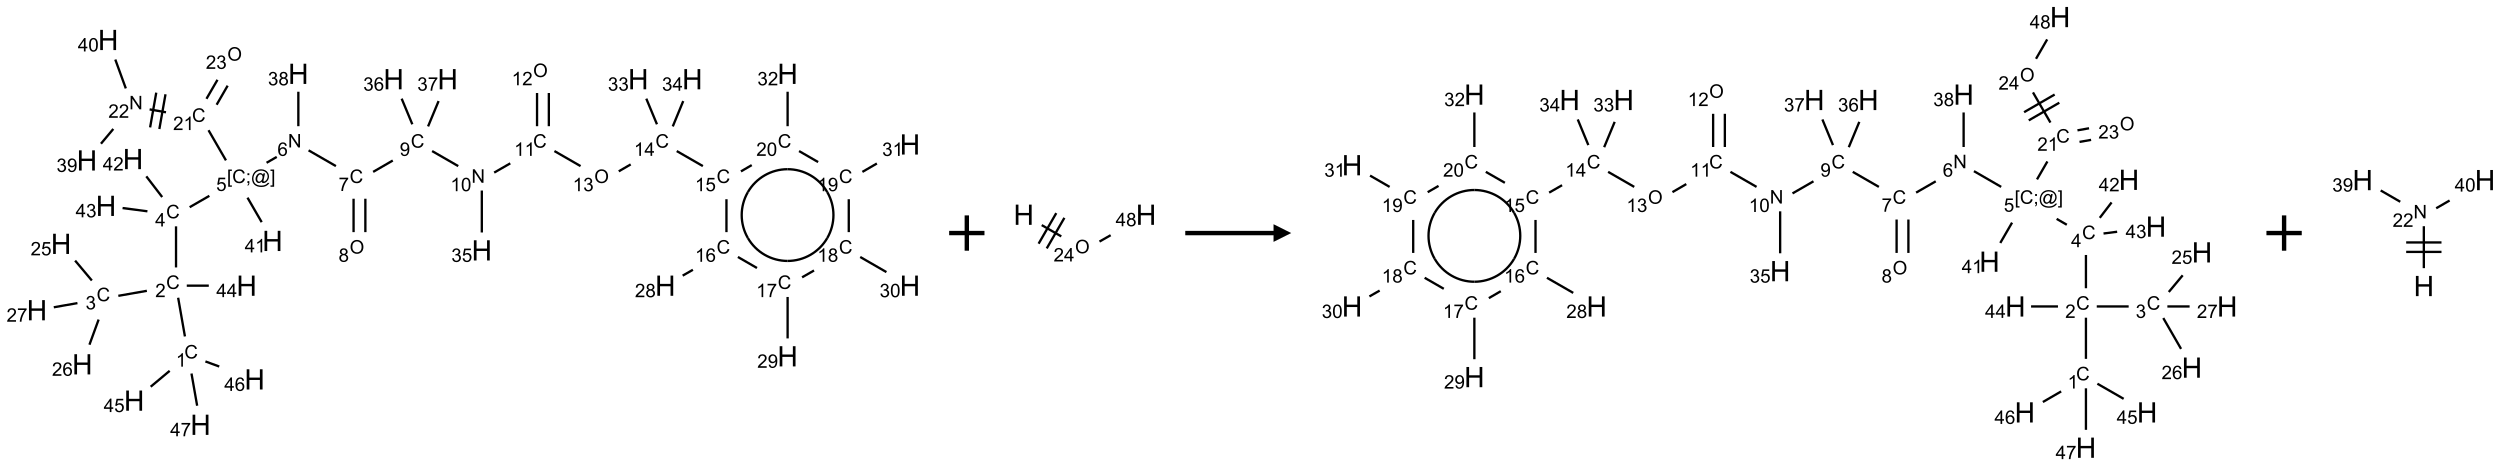 <?xml version="1.0" encoding="UTF-8"?>
<svg xmlns="http://www.w3.org/2000/svg" xmlns:xlink="http://www.w3.org/1999/xlink" width="1416" height="264" viewBox="0 0 1416 264">
<defs>
<g>
<g id="glyph-0-0">
<path d="M 1.332 0 L 1.332 -6.668 L 6.668 -6.668 L 6.668 0 Z M 1.5 -0.168 L 6.5 -0.168 L 6.5 -6.5 L 1.5 -6.5 Z M 1.5 -0.168 "/>
</g>
<g id="glyph-0-1">
<path d="M 6.27 -2.676 L 7.281 -2.422 C 7.07 -1.594 6.688 -0.961 6.137 -0.523 C 5.586 -0.086 4.914 0.129 4.121 0.129 C 3.297 0.129 2.629 -0.039 2.113 -0.371 C 1.598 -0.707 1.203 -1.191 0.934 -1.828 C 0.664 -2.465 0.531 -3.145 0.531 -3.875 C 0.531 -4.672 0.684 -5.363 0.988 -5.957 C 1.293 -6.547 1.723 -6.996 2.285 -7.305 C 2.844 -7.613 3.461 -7.766 4.137 -7.766 C 4.898 -7.766 5.543 -7.57 6.062 -7.184 C 6.582 -6.793 6.945 -6.246 7.152 -5.543 L 6.156 -5.309 C 5.98 -5.863 5.723 -6.266 5.387 -6.52 C 5.051 -6.773 4.625 -6.902 4.113 -6.902 C 3.527 -6.902 3.039 -6.762 2.645 -6.48 C 2.25 -6.199 1.973 -5.82 1.812 -5.348 C 1.652 -4.871 1.574 -4.383 1.574 -3.879 C 1.574 -3.23 1.668 -2.664 1.855 -2.18 C 2.047 -1.695 2.34 -1.332 2.738 -1.094 C 3.137 -0.855 3.57 -0.734 4.035 -0.734 C 4.602 -0.734 5.082 -0.898 5.473 -1.223 C 5.867 -1.551 6.133 -2.035 6.27 -2.676 Z M 6.27 -2.676 "/>
</g>
<g id="glyph-0-2">
<path d="M 3.973 0 L 3.035 0 L 3.035 -5.973 C 2.809 -5.758 2.516 -5.543 2.148 -5.328 C 1.781 -5.113 1.453 -4.953 1.16 -4.844 L 1.16 -5.75 C 1.684 -5.996 2.145 -6.297 2.535 -6.645 C 2.93 -6.996 3.207 -7.336 3.371 -7.668 L 3.973 -7.668 Z M 3.973 0 "/>
</g>
<g id="glyph-0-3">
<path d="M 5.371 -0.902 L 5.371 0 L 0.324 0 C 0.316 -0.227 0.352 -0.441 0.434 -0.652 C 0.562 -0.996 0.766 -1.332 1.051 -1.668 C 1.332 -2 1.742 -2.387 2.277 -2.824 C 3.105 -3.504 3.668 -4.043 3.957 -4.441 C 4.25 -4.84 4.395 -5.215 4.395 -5.566 C 4.395 -5.938 4.262 -6.254 3.996 -6.508 C 3.73 -6.762 3.387 -6.891 2.957 -6.891 C 2.508 -6.891 2.145 -6.754 1.875 -6.484 C 1.605 -6.215 1.469 -5.84 1.465 -5.359 L 0.5 -5.457 C 0.566 -6.176 0.812 -6.727 1.246 -7.102 C 1.676 -7.477 2.254 -7.668 2.98 -7.668 C 3.711 -7.668 4.293 -7.465 4.719 -7.059 C 5.145 -6.652 5.359 -6.148 5.359 -5.547 C 5.359 -5.242 5.297 -4.941 5.172 -4.645 C 5.047 -4.352 4.84 -4.039 4.551 -3.715 C 4.262 -3.387 3.777 -2.938 3.105 -2.371 C 2.543 -1.898 2.18 -1.578 2.02 -1.41 C 1.859 -1.242 1.73 -1.07 1.625 -0.902 Z M 5.371 -0.902 "/>
</g>
<g id="glyph-0-4">
<path d="M 0.449 -2.016 L 1.387 -2.141 C 1.492 -1.609 1.676 -1.227 1.934 -0.992 C 2.191 -0.758 2.508 -0.641 2.879 -0.641 C 3.32 -0.641 3.695 -0.793 3.996 -1.098 C 4.301 -1.402 4.453 -1.781 4.453 -2.234 C 4.453 -2.664 4.312 -3.02 4.031 -3.301 C 3.75 -3.578 3.391 -3.719 2.957 -3.719 C 2.781 -3.719 2.562 -3.684 2.297 -3.613 L 2.402 -4.438 C 2.465 -4.43 2.516 -4.426 2.551 -4.426 C 2.949 -4.426 3.312 -4.531 3.629 -4.738 C 3.949 -4.949 4.109 -5.27 4.109 -5.703 C 4.109 -6.047 3.992 -6.332 3.762 -6.559 C 3.527 -6.785 3.227 -6.895 2.859 -6.895 C 2.496 -6.895 2.191 -6.781 1.949 -6.551 C 1.707 -6.324 1.547 -5.98 1.48 -5.52 L 0.543 -5.688 C 0.656 -6.316 0.918 -6.805 1.324 -7.148 C 1.73 -7.492 2.234 -7.668 2.84 -7.668 C 3.254 -7.668 3.641 -7.578 3.988 -7.398 C 4.34 -7.219 4.609 -6.977 4.793 -6.668 C 4.98 -6.359 5.074 -6.031 5.074 -5.684 C 5.074 -5.352 4.984 -5.051 4.809 -4.781 C 4.629 -4.512 4.367 -4.297 4.02 -4.137 C 4.473 -4.031 4.824 -3.816 5.074 -3.488 C 5.324 -3.16 5.449 -2.75 5.449 -2.254 C 5.449 -1.59 5.203 -1.023 4.719 -0.559 C 4.234 -0.098 3.617 0.137 2.875 0.137 C 2.203 0.137 1.648 -0.062 1.207 -0.465 C 0.762 -0.863 0.512 -1.379 0.449 -2.016 Z M 0.449 -2.016 "/>
</g>
<g id="glyph-0-5">
<path d="M 0.441 -2 L 1.426 -2.082 C 1.5 -1.605 1.668 -1.242 1.934 -1.004 C 2.199 -0.762 2.52 -0.641 2.895 -0.641 C 3.348 -0.641 3.73 -0.812 4.043 -1.152 C 4.355 -1.492 4.512 -1.941 4.512 -2.504 C 4.512 -3.039 4.359 -3.461 4.059 -3.77 C 3.758 -4.078 3.367 -4.234 2.879 -4.234 C 2.578 -4.234 2.305 -4.164 2.062 -4.027 C 1.82 -3.891 1.629 -3.715 1.488 -3.496 L 0.609 -3.609 L 1.348 -7.531 L 5.145 -7.531 L 5.145 -6.637 L 2.098 -6.637 L 1.688 -4.582 C 2.145 -4.902 2.625 -5.062 3.129 -5.062 C 3.797 -5.062 4.359 -4.832 4.816 -4.371 C 5.277 -3.91 5.504 -3.312 5.504 -2.59 C 5.504 -1.898 5.305 -1.301 4.902 -0.797 C 4.41 -0.18 3.742 0.129 2.895 0.129 C 2.199 0.129 1.633 -0.062 1.195 -0.453 C 0.758 -0.844 0.504 -1.359 0.441 -2 Z M 0.441 -2 "/>
</g>
<g id="glyph-0-6">
<path d="M 5.309 -5.766 L 4.375 -5.691 C 4.293 -6.059 4.172 -6.328 4.02 -6.496 C 3.766 -6.762 3.453 -6.895 3.082 -6.895 C 2.785 -6.895 2.523 -6.812 2.297 -6.645 C 2 -6.43 1.77 -6.117 1.598 -5.703 C 1.43 -5.289 1.34 -4.703 1.332 -3.938 C 1.559 -4.281 1.836 -4.535 2.16 -4.703 C 2.488 -4.871 2.828 -4.953 3.188 -4.953 C 3.812 -4.953 4.344 -4.723 4.785 -4.262 C 5.223 -3.801 5.441 -3.207 5.441 -2.48 C 5.441 -2 5.34 -1.555 5.133 -1.145 C 4.926 -0.73 4.641 -0.418 4.281 -0.199 C 3.922 0.02 3.512 0.129 3.051 0.129 C 2.27 0.129 1.633 -0.156 1.141 -0.73 C 0.648 -1.305 0.402 -2.254 0.402 -3.574 C 0.402 -5.051 0.672 -6.121 1.219 -6.793 C 1.695 -7.375 2.336 -7.668 3.141 -7.668 C 3.742 -7.668 4.234 -7.5 4.617 -7.16 C 5 -6.824 5.23 -6.359 5.309 -5.766 Z M 1.48 -2.473 C 1.48 -2.152 1.547 -1.844 1.684 -1.547 C 1.82 -1.25 2.016 -1.027 2.262 -0.871 C 2.508 -0.719 2.766 -0.641 3.035 -0.641 C 3.434 -0.641 3.773 -0.801 4.059 -1.121 C 4.344 -1.441 4.484 -1.875 4.484 -2.422 C 4.484 -2.949 4.344 -3.367 4.062 -3.668 C 3.781 -3.973 3.426 -4.125 3 -4.125 C 2.578 -4.125 2.219 -3.973 1.922 -3.668 C 1.625 -3.363 1.48 -2.969 1.48 -2.473 Z M 1.48 -2.473 "/>
</g>
<g id="glyph-0-7">
<path d="M 0.504 -6.637 L 0.504 -7.535 L 5.449 -7.535 L 5.449 -6.809 C 4.961 -6.289 4.48 -5.602 4.004 -4.746 C 3.527 -3.887 3.156 -3.004 2.895 -2.098 C 2.707 -1.461 2.59 -0.762 2.535 0 L 1.574 0 C 1.582 -0.602 1.703 -1.328 1.926 -2.176 C 2.152 -3.027 2.477 -3.848 2.898 -4.637 C 3.32 -5.426 3.77 -6.094 4.246 -6.637 Z M 0.504 -6.637 "/>
</g>
<g id="glyph-0-8">
<path d="M 3.449 0 L 3.449 -1.828 L 0.137 -1.828 L 0.137 -2.688 L 3.621 -7.637 L 4.387 -7.637 L 4.387 -2.688 L 5.418 -2.688 L 5.418 -1.828 L 4.387 -1.828 L 4.387 0 Z M 3.449 -2.688 L 3.449 -6.129 L 1.059 -2.688 Z M 3.449 -2.688 "/>
</g>
<g id="glyph-0-9">
<path d="M 0.723 2.121 L 0.723 -7.637 L 2.793 -7.637 L 2.793 -6.859 L 1.66 -6.859 L 1.66 1.344 L 2.793 1.344 L 2.793 2.121 Z M 0.723 2.121 "/>
</g>
<g id="glyph-0-10">
<path d="M 0.949 -4.465 L 0.949 -5.531 L 2.016 -5.531 L 2.016 -4.465 Z M 0.949 0 L 0.949 -1.066 L 2.016 -1.066 L 2.016 0 C 2.016 0.391 1.945 0.711 1.809 0.949 C 1.668 1.191 1.449 1.379 1.145 1.512 L 0.887 1.109 C 1.082 1.023 1.23 0.895 1.324 0.727 C 1.418 0.559 1.469 0.316 1.48 0 Z M 0.949 0 "/>
</g>
<g id="glyph-0-11">
<path d="M 6.047 -0.848 C 5.82 -0.59 5.57 -0.379 5.289 -0.223 C 5.008 -0.062 4.73 0.016 4.449 0.016 C 4.141 0.016 3.84 -0.074 3.547 -0.254 C 3.254 -0.434 3.02 -0.715 2.836 -1.09 C 2.652 -1.465 2.562 -1.875 2.562 -2.324 C 2.562 -2.875 2.703 -3.43 2.988 -3.98 C 3.27 -4.535 3.621 -4.953 4.043 -5.23 C 4.461 -5.508 4.871 -5.645 5.266 -5.645 C 5.566 -5.645 5.855 -5.566 6.129 -5.41 C 6.402 -5.25 6.641 -5.012 6.84 -4.688 L 7.016 -5.496 L 7.949 -5.496 L 7.199 -2 C 7.094 -1.516 7.043 -1.246 7.043 -1.191 C 7.043 -1.098 7.078 -1.02 7.148 -0.949 C 7.219 -0.883 7.305 -0.848 7.406 -0.848 C 7.59 -0.848 7.832 -0.953 8.129 -1.168 C 8.527 -1.445 8.84 -1.816 9.07 -2.285 C 9.301 -2.75 9.418 -3.234 9.418 -3.73 C 9.418 -4.309 9.27 -4.852 8.973 -5.355 C 8.676 -5.859 8.23 -6.262 7.645 -6.562 C 7.055 -6.863 6.406 -7.016 5.691 -7.016 C 4.879 -7.016 4.137 -6.824 3.465 -6.445 C 2.793 -6.066 2.273 -5.52 1.902 -4.809 C 1.535 -4.098 1.348 -3.34 1.348 -2.527 C 1.348 -1.676 1.535 -0.941 1.902 -0.328 C 2.273 0.285 2.809 0.742 3.508 1.035 C 4.207 1.328 4.984 1.473 5.832 1.473 C 6.742 1.473 7.504 1.32 8.121 1.016 C 8.734 0.711 9.195 0.34 9.5 -0.098 L 10.441 -0.098 C 10.266 0.266 9.961 0.637 9.531 1.016 C 9.102 1.395 8.59 1.695 7.996 1.914 C 7.402 2.133 6.688 2.246 5.848 2.246 C 5.078 2.246 4.367 2.145 3.715 1.949 C 3.066 1.75 2.512 1.453 2.051 1.055 C 1.594 0.656 1.25 0.199 1.016 -0.316 C 0.723 -0.973 0.578 -1.684 0.578 -2.441 C 0.578 -3.289 0.75 -4.098 1.098 -4.863 C 1.523 -5.805 2.125 -6.527 2.902 -7.027 C 3.684 -7.527 4.629 -7.777 5.738 -7.777 C 6.602 -7.777 7.375 -7.602 8.059 -7.246 C 8.746 -6.895 9.285 -6.371 9.684 -5.672 C 10.02 -5.07 10.188 -4.418 10.188 -3.715 C 10.188 -2.707 9.832 -1.812 9.125 -1.031 C 8.492 -0.328 7.801 0.02 7.051 0.02 C 6.812 0.02 6.617 -0.016 6.473 -0.09 C 6.324 -0.16 6.215 -0.266 6.145 -0.402 C 6.102 -0.488 6.066 -0.637 6.047 -0.848 Z M 3.527 -2.262 C 3.527 -1.785 3.641 -1.414 3.863 -1.152 C 4.09 -0.887 4.348 -0.754 4.641 -0.754 C 4.836 -0.754 5.039 -0.812 5.254 -0.93 C 5.469 -1.047 5.676 -1.219 5.871 -1.449 C 6.066 -1.676 6.23 -1.969 6.355 -2.32 C 6.48 -2.672 6.543 -3.027 6.543 -3.379 C 6.543 -3.852 6.426 -4.219 6.191 -4.48 C 5.957 -4.738 5.672 -4.871 5.332 -4.871 C 5.109 -4.871 4.902 -4.812 4.707 -4.699 C 4.512 -4.586 4.32 -4.406 4.137 -4.156 C 3.953 -3.906 3.805 -3.602 3.691 -3.246 C 3.582 -2.887 3.527 -2.559 3.527 -2.262 Z M 3.527 -2.262 "/>
</g>
<g id="glyph-0-12">
<path d="M 2.27 2.121 L 0.203 2.121 L 0.203 1.344 L 1.332 1.344 L 1.332 -6.859 L 0.203 -6.859 L 0.203 -7.637 L 2.27 -7.637 Z M 2.27 2.121 "/>
</g>
<g id="glyph-0-13">
<path d="M 0.812 0 L 0.812 -7.637 L 1.848 -7.637 L 5.859 -1.641 L 5.859 -7.637 L 6.828 -7.637 L 6.828 0 L 5.793 0 L 1.781 -6 L 1.781 0 Z M 0.812 0 "/>
</g>
<g id="glyph-0-14">
<path d="M 0.516 -3.719 C 0.516 -4.984 0.855 -5.977 1.535 -6.695 C 2.215 -7.414 3.094 -7.77 4.172 -7.77 C 4.875 -7.77 5.512 -7.602 6.078 -7.266 C 6.645 -6.93 7.074 -6.461 7.371 -5.855 C 7.668 -5.254 7.816 -4.57 7.816 -3.809 C 7.816 -3.035 7.66 -2.34 7.348 -1.73 C 7.035 -1.117 6.594 -0.656 6.02 -0.34 C 5.449 -0.027 4.828 0.129 4.168 0.129 C 3.449 0.129 2.805 -0.043 2.238 -0.391 C 1.672 -0.738 1.246 -1.211 0.953 -1.812 C 0.66 -2.414 0.516 -3.047 0.516 -3.719 Z M 1.559 -3.703 C 1.559 -2.781 1.805 -2.059 2.301 -1.527 C 2.793 -1 3.414 -0.734 4.16 -0.734 C 4.922 -0.734 5.547 -1 6.039 -1.535 C 6.531 -2.07 6.777 -2.828 6.777 -3.812 C 6.777 -4.434 6.672 -4.977 6.461 -5.441 C 6.25 -5.902 5.945 -6.262 5.539 -6.52 C 5.133 -6.773 4.68 -6.902 4.176 -6.902 C 3.461 -6.902 2.848 -6.656 2.332 -6.164 C 1.816 -5.672 1.559 -4.852 1.559 -3.703 Z M 1.559 -3.703 "/>
</g>
<g id="glyph-0-15">
<path d="M 1.887 -4.141 C 1.496 -4.281 1.207 -4.484 1.02 -4.75 C 0.832 -5.016 0.738 -5.328 0.738 -5.699 C 0.738 -6.254 0.938 -6.719 1.34 -7.098 C 1.738 -7.477 2.27 -7.668 2.934 -7.668 C 3.598 -7.668 4.137 -7.473 4.543 -7.086 C 4.949 -6.699 5.152 -6.227 5.152 -5.672 C 5.152 -5.316 5.059 -5.008 4.871 -4.746 C 4.688 -4.484 4.406 -4.281 4.027 -4.141 C 4.496 -3.988 4.852 -3.742 5.098 -3.402 C 5.34 -3.062 5.465 -2.656 5.465 -2.184 C 5.465 -1.531 5.234 -0.98 4.77 -0.535 C 4.309 -0.09 3.703 0.129 2.949 0.129 C 2.195 0.129 1.586 -0.094 1.125 -0.539 C 0.664 -0.984 0.434 -1.543 0.434 -2.207 C 0.434 -2.703 0.559 -3.121 0.809 -3.457 C 1.062 -3.793 1.422 -4.02 1.887 -4.141 Z M 1.699 -5.73 C 1.699 -5.367 1.812 -5.074 2.047 -4.844 C 2.281 -4.613 2.582 -4.5 2.953 -4.5 C 3.312 -4.5 3.609 -4.613 3.84 -4.84 C 4.07 -5.066 4.188 -5.348 4.188 -5.676 C 4.188 -6.02 4.07 -6.309 3.832 -6.543 C 3.594 -6.777 3.297 -6.895 2.941 -6.895 C 2.586 -6.895 2.289 -6.781 2.051 -6.551 C 1.816 -6.324 1.699 -6.047 1.699 -5.73 Z M 1.395 -2.203 C 1.395 -1.938 1.461 -1.676 1.586 -1.426 C 1.711 -1.176 1.902 -0.984 2.152 -0.848 C 2.402 -0.711 2.672 -0.641 2.957 -0.641 C 3.406 -0.641 3.777 -0.785 4.066 -1.074 C 4.359 -1.363 4.504 -1.727 4.504 -2.172 C 4.504 -2.625 4.355 -2.996 4.055 -3.293 C 3.754 -3.586 3.379 -3.734 2.926 -3.734 C 2.484 -3.734 2.121 -3.59 1.832 -3.297 C 1.543 -3.004 1.395 -2.641 1.395 -2.203 Z M 1.395 -2.203 "/>
</g>
<g id="glyph-0-16">
<path d="M 0.582 -1.766 L 1.484 -1.848 C 1.562 -1.426 1.707 -1.117 1.922 -0.926 C 2.137 -0.734 2.414 -0.641 2.75 -0.641 C 3.039 -0.641 3.289 -0.707 3.508 -0.84 C 3.727 -0.973 3.902 -1.148 4.043 -1.367 C 4.18 -1.586 4.297 -1.887 4.391 -2.262 C 4.484 -2.637 4.531 -3.016 4.531 -3.406 C 4.531 -3.449 4.531 -3.512 4.527 -3.594 C 4.34 -3.297 4.082 -3.055 3.758 -2.867 C 3.434 -2.68 3.082 -2.59 2.703 -2.59 C 2.07 -2.59 1.535 -2.816 1.098 -3.277 C 0.66 -3.734 0.441 -4.34 0.441 -5.09 C 0.441 -5.863 0.672 -6.484 1.129 -6.957 C 1.586 -7.43 2.156 -7.668 2.844 -7.668 C 3.34 -7.668 3.793 -7.531 4.207 -7.266 C 4.617 -7 4.93 -6.617 5.145 -6.121 C 5.355 -5.629 5.465 -4.91 5.465 -3.973 C 5.465 -2.996 5.359 -2.223 5.145 -1.645 C 4.934 -1.066 4.617 -0.625 4.199 -0.324 C 3.781 -0.02 3.293 0.129 2.73 0.129 C 2.133 0.129 1.645 -0.035 1.266 -0.367 C 0.887 -0.699 0.66 -1.164 0.582 -1.766 Z M 4.422 -5.137 C 4.422 -5.676 4.277 -6.102 3.992 -6.418 C 3.707 -6.734 3.359 -6.891 2.957 -6.891 C 2.543 -6.891 2.18 -6.719 1.871 -6.379 C 1.562 -6.039 1.406 -5.598 1.406 -5.059 C 1.406 -4.57 1.555 -4.176 1.848 -3.871 C 2.141 -3.566 2.5 -3.418 2.934 -3.418 C 3.367 -3.418 3.723 -3.57 4.004 -3.871 C 4.281 -4.176 4.422 -4.598 4.422 -5.137 Z M 4.422 -5.137 "/>
</g>
<g id="glyph-0-17">
<path d="M 0.441 -3.766 C 0.441 -4.668 0.535 -5.395 0.723 -5.945 C 0.906 -6.496 1.184 -6.922 1.551 -7.219 C 1.918 -7.516 2.375 -7.668 2.934 -7.668 C 3.344 -7.668 3.703 -7.586 4.012 -7.418 C 4.32 -7.254 4.574 -7.016 4.777 -6.707 C 4.977 -6.395 5.137 -6.016 5.25 -5.57 C 5.363 -5.125 5.422 -4.523 5.422 -3.766 C 5.422 -2.871 5.328 -2.148 5.145 -1.598 C 4.961 -1.047 4.688 -0.621 4.32 -0.32 C 3.953 -0.02 3.492 0.129 2.934 0.129 C 2.195 0.129 1.617 -0.133 1.199 -0.66 C 0.695 -1.297 0.441 -2.332 0.441 -3.766 Z M 1.406 -3.766 C 1.406 -2.512 1.555 -1.68 1.848 -1.262 C 2.141 -0.848 2.5 -0.641 2.934 -0.641 C 3.363 -0.641 3.727 -0.848 4.02 -1.266 C 4.312 -1.684 4.457 -2.516 4.457 -3.766 C 4.457 -5.023 4.312 -5.859 4.02 -6.27 C 3.727 -6.684 3.359 -6.891 2.922 -6.891 C 2.492 -6.891 2.148 -6.707 1.891 -6.344 C 1.566 -5.879 1.406 -5.02 1.406 -3.766 Z M 1.406 -3.766 "/>
</g>
<g id="glyph-1-0">
<path d="M 2 0 L 2 -10 L 10 -10 L 10 0 Z M 2.25 -0.25 L 9.75 -0.25 L 9.75 -9.75 L 2.25 -9.75 Z M 2.25 -0.25 "/>
</g>
<g id="glyph-1-1">
<path d="M 1.281 0 L 1.281 -11.453 L 2.797 -11.453 L 2.797 -6.75 L 8.75 -6.75 L 8.75 -11.453 L 10.266 -11.453 L 10.266 0 L 8.75 0 L 8.75 -5.398 L 2.797 -5.398 L 2.797 0 Z M 1.281 0 "/>
</g>
</g>
</defs>
<path fill="none" stroke-width="0.033" stroke-linecap="butt" stroke-linejoin="miter" stroke="rgb(0%, 0%, 0%)" stroke-opacity="1" stroke-miterlimit="10" d="M 2.096 4.198 L 2 3.65 " transform="matrix(40, 0, 0, 40, 20.902, 22.639)"/>
<path fill="none" stroke-width="0.033" stroke-linecap="butt" stroke-linejoin="miter" stroke="rgb(0%, 0%, 0%)" stroke-opacity="1" stroke-miterlimit="10" d="M 1.557 3.552 L 1.153 3.623 " transform="matrix(40, 0, 0, 40, 20.902, 22.639)"/>
<path fill="none" stroke-width="0.033" stroke-linecap="butt" stroke-linejoin="miter" stroke="rgb(0%, 0%, 0%)" stroke-opacity="1" stroke-miterlimit="10" d="M 0.778 3.406 L 0.541 3.124 " transform="matrix(40, 0, 0, 40, 20.902, 22.639)"/>
<path fill="none" stroke-width="0.033" stroke-linecap="butt" stroke-linejoin="miter" stroke="rgb(0%, 0%, 0%)" stroke-opacity="1" stroke-miterlimit="10" d="M 0.874 3.959 L 0.744 4.315 " transform="matrix(40, 0, 0, 40, 20.902, 22.639)"/>
<path fill="none" stroke-width="0.033" stroke-linecap="butt" stroke-linejoin="miter" stroke="rgb(0%, 0%, 0%)" stroke-opacity="1" stroke-miterlimit="10" d="M 0.574 3.726 L 0.239 3.785 " transform="matrix(40, 0, 0, 40, 20.902, 22.639)"/>
<path fill="none" stroke-width="0.033" stroke-linecap="butt" stroke-linejoin="miter" stroke="rgb(0%, 0%, 0%)" stroke-opacity="1" stroke-miterlimit="10" d="M 1.97 3.221 L 1.97 2.639 " transform="matrix(40, 0, 0, 40, 20.902, 22.639)"/>
<path fill="none" stroke-width="0.033" stroke-linecap="butt" stroke-linejoin="miter" stroke="rgb(0%, 0%, 0%)" stroke-opacity="1" stroke-miterlimit="10" d="M 2.163 2.368 L 2.442 2.207 " transform="matrix(40, 0, 0, 40, 20.902, 22.639)"/>
<path fill="none" stroke-width="0.033" stroke-linecap="butt" stroke-linejoin="miter" stroke="rgb(0%, 0%, 0%)" stroke-opacity="1" stroke-miterlimit="10" d="M 3.252 1.739 L 3.396 1.656 " transform="matrix(40, 0, 0, 40, 20.902, 22.639)"/>
<path fill="none" stroke-width="0.033" stroke-linecap="butt" stroke-linejoin="miter" stroke="rgb(0%, 0%, 0%)" stroke-opacity="1" stroke-miterlimit="10" d="M 3.847 1.563 L 4.234 1.786 " transform="matrix(40, 0, 0, 40, 20.902, 22.639)"/>
<path fill="none" stroke-width="0.033" stroke-linecap="butt" stroke-linejoin="miter" stroke="rgb(0%, 0%, 0%)" stroke-opacity="1" stroke-miterlimit="10" d="M 4.484 2.248 L 4.484 2.721 " transform="matrix(40, 0, 0, 40, 20.902, 22.639)"/>
<path fill="none" stroke-width="0.033" stroke-linecap="butt" stroke-linejoin="miter" stroke="rgb(0%, 0%, 0%)" stroke-opacity="1" stroke-miterlimit="10" d="M 4.651 2.248 L 4.651 2.721 " transform="matrix(40, 0, 0, 40, 20.902, 22.639)"/>
<path fill="none" stroke-width="0.033" stroke-linecap="butt" stroke-linejoin="miter" stroke="rgb(0%, 0%, 0%)" stroke-opacity="1" stroke-miterlimit="10" d="M 4.761 1.868 L 5.039 1.707 " transform="matrix(40, 0, 0, 40, 20.902, 22.639)"/>
<path fill="none" stroke-width="0.033" stroke-linecap="butt" stroke-linejoin="miter" stroke="rgb(0%, 0%, 0%)" stroke-opacity="1" stroke-miterlimit="10" d="M 5.596 1.573 L 5.966 1.786 " transform="matrix(40, 0, 0, 40, 20.902, 22.639)"/>
<path fill="none" stroke-width="0.033" stroke-linecap="butt" stroke-linejoin="miter" stroke="rgb(0%, 0%, 0%)" stroke-opacity="1" stroke-miterlimit="10" d="M 6.475 1.878 L 6.703 1.747 " transform="matrix(40, 0, 0, 40, 20.902, 22.639)"/>
<path fill="none" stroke-width="0.033" stroke-linecap="butt" stroke-linejoin="miter" stroke="rgb(0%, 0%, 0%)" stroke-opacity="1" stroke-miterlimit="10" d="M 7.249 1.221 L 7.249 0.751 " transform="matrix(40, 0, 0, 40, 20.902, 22.639)"/>
<path fill="none" stroke-width="0.033" stroke-linecap="butt" stroke-linejoin="miter" stroke="rgb(0%, 0%, 0%)" stroke-opacity="1" stroke-miterlimit="10" d="M 7.082 1.221 L 7.082 0.751 " transform="matrix(40, 0, 0, 40, 20.902, 22.639)"/>
<path fill="none" stroke-width="0.033" stroke-linecap="butt" stroke-linejoin="miter" stroke="rgb(0%, 0%, 0%)" stroke-opacity="1" stroke-miterlimit="10" d="M 7.328 1.573 L 7.698 1.786 " transform="matrix(40, 0, 0, 40, 20.902, 22.639)"/>
<path fill="none" stroke-width="0.033" stroke-linecap="butt" stroke-linejoin="miter" stroke="rgb(0%, 0%, 0%)" stroke-opacity="1" stroke-miterlimit="10" d="M 8.239 1.86 L 8.408 1.762 " transform="matrix(40, 0, 0, 40, 20.902, 22.639)"/>
<path fill="none" stroke-width="0.033" stroke-linecap="butt" stroke-linejoin="miter" stroke="rgb(0%, 0%, 0%)" stroke-opacity="1" stroke-miterlimit="10" d="M 9.06 1.573 L 9.43 1.786 " transform="matrix(40, 0, 0, 40, 20.902, 22.639)"/>
<path fill="none" stroke-width="0.033" stroke-linecap="butt" stroke-linejoin="miter" stroke="rgb(0%, 0%, 0%)" stroke-opacity="1" stroke-miterlimit="10" d="M 9.764 2.255 L 9.764 2.721 " transform="matrix(40, 0, 0, 40, 20.902, 22.639)"/>
<path fill="none" stroke-width="0.033" stroke-linecap="butt" stroke-linejoin="miter" stroke="rgb(0%, 0%, 0%)" stroke-opacity="1" stroke-miterlimit="10" d="M 9.289 3.254 L 9.144 3.337 " transform="matrix(40, 0, 0, 40, 20.902, 22.639)"/>
<path fill="none" stroke-width="0.033" stroke-linecap="butt" stroke-linejoin="miter" stroke="rgb(0%, 0%, 0%)" stroke-opacity="1" stroke-miterlimit="10" d="M 9.926 3.073 L 10.196 3.229 " transform="matrix(40, 0, 0, 40, 20.902, 22.639)"/>
<path fill="none" stroke-width="0.033" stroke-linecap="butt" stroke-linejoin="miter" stroke="rgb(0%, 0%, 0%)" stroke-opacity="1" stroke-miterlimit="10" d="M 10.63 3.639 L 10.63 4.226 " transform="matrix(40, 0, 0, 40, 20.902, 22.639)"/>
<path fill="none" stroke-width="0.033" stroke-linecap="butt" stroke-linejoin="miter" stroke="rgb(0%, 0%, 0%)" stroke-opacity="1" stroke-miterlimit="10" d="M 10.835 3.361 L 11.004 3.264 " transform="matrix(40, 0, 0, 40, 20.902, 22.639)"/>
<path fill="none" stroke-width="0.033" stroke-linecap="butt" stroke-linejoin="miter" stroke="rgb(0%, 0%, 0%)" stroke-opacity="1" stroke-miterlimit="10" d="M 11.658 3.073 L 12.029 3.287 " transform="matrix(40, 0, 0, 40, 20.902, 22.639)"/>
<path fill="none" stroke-width="0.033" stroke-linecap="butt" stroke-linejoin="miter" stroke="rgb(0%, 0%, 0%)" stroke-opacity="1" stroke-miterlimit="10" d="M 11.496 2.721 L 11.496 2.255 " transform="matrix(40, 0, 0, 40, 20.902, 22.639)"/>
<path fill="none" stroke-width="0.033" stroke-linecap="butt" stroke-linejoin="miter" stroke="rgb(0%, 0%, 0%)" stroke-opacity="1" stroke-miterlimit="10" d="M 11.689 1.868 L 11.894 1.749 " transform="matrix(40, 0, 0, 40, 20.902, 22.639)"/>
<path fill="none" stroke-width="0.033" stroke-linecap="butt" stroke-linejoin="miter" stroke="rgb(0%, 0%, 0%)" stroke-opacity="1" stroke-miterlimit="10" d="M 11.062 1.729 L 10.792 1.573 " transform="matrix(40, 0, 0, 40, 20.902, 22.639)"/>
<path fill="none" stroke-width="0.033" stroke-linecap="butt" stroke-linejoin="miter" stroke="rgb(0%, 0%, 0%)" stroke-opacity="1" stroke-miterlimit="10" d="M 10.122 1.772 L 9.969 1.861 " transform="matrix(40, 0, 0, 40, 20.902, 22.639)"/>
<path fill="none" stroke-width="0.033" stroke-linecap="butt" stroke-linejoin="miter" stroke="rgb(0%, 0%, 0%)" stroke-opacity="1" stroke-miterlimit="10" d="M 10.63 1.221 L 10.63 0.733 " transform="matrix(40, 0, 0, 40, 20.902, 22.639)"/>
<path fill="none" stroke-width="0.033" stroke-linecap="butt" stroke-linejoin="miter" stroke="rgb(0%, 0%, 0%)" stroke-opacity="1" stroke-miterlimit="10" d="M 8.78 1.194 L 8.629 0.831 " transform="matrix(40, 0, 0, 40, 20.902, 22.639)"/>
<path fill="none" stroke-width="0.033" stroke-linecap="butt" stroke-linejoin="miter" stroke="rgb(0%, 0%, 0%)" stroke-opacity="1" stroke-miterlimit="10" d="M 9.004 1.224 L 9.152 0.865 " transform="matrix(40, 0, 0, 40, 20.902, 22.639)"/>
<path fill="none" stroke-width="0.033" stroke-linecap="butt" stroke-linejoin="miter" stroke="rgb(0%, 0%, 0%)" stroke-opacity="1" stroke-miterlimit="10" d="M 6.3 2.132 L 6.3 2.726 " transform="matrix(40, 0, 0, 40, 20.902, 22.639)"/>
<path fill="none" stroke-width="0.033" stroke-linecap="butt" stroke-linejoin="miter" stroke="rgb(0%, 0%, 0%)" stroke-opacity="1" stroke-miterlimit="10" d="M 5.316 1.194 L 5.165 0.831 " transform="matrix(40, 0, 0, 40, 20.902, 22.639)"/>
<path fill="none" stroke-width="0.033" stroke-linecap="butt" stroke-linejoin="miter" stroke="rgb(0%, 0%, 0%)" stroke-opacity="1" stroke-miterlimit="10" d="M 5.539 1.224 L 5.688 0.865 " transform="matrix(40, 0, 0, 40, 20.902, 22.639)"/>
<path fill="none" stroke-width="0.033" stroke-linecap="butt" stroke-linejoin="miter" stroke="rgb(0%, 0%, 0%)" stroke-opacity="1" stroke-miterlimit="10" d="M 3.702 1.221 L 3.702 0.733 " transform="matrix(40, 0, 0, 40, 20.902, 22.639)"/>
<path fill="none" stroke-width="0.033" stroke-linecap="butt" stroke-linejoin="miter" stroke="rgb(0%, 0%, 0%)" stroke-opacity="1" stroke-miterlimit="10" d="M 2.677 1.705 L 2.43 1.278 " transform="matrix(40, 0, 0, 40, 20.902, 22.639)"/>
<path fill="none" stroke-width="0.033" stroke-linecap="butt" stroke-linejoin="miter" stroke="rgb(0%, 0%, 0%)" stroke-opacity="1" stroke-miterlimit="10" d="M 1.828 1.024 L 1.596 0.983 " transform="matrix(40, 0, 0, 40, 20.902, 22.639)"/>
<path fill="none" stroke-width="0.033" stroke-linecap="butt" stroke-linejoin="miter" stroke="rgb(0%, 0%, 0%)" stroke-opacity="1" stroke-miterlimit="10" d="M 1.69 0.746 L 1.603 1.238 " transform="matrix(40, 0, 0, 40, 20.902, 22.639)"/>
<path fill="none" stroke-width="0.033" stroke-linecap="butt" stroke-linejoin="miter" stroke="rgb(0%, 0%, 0%)" stroke-opacity="1" stroke-miterlimit="10" d="M 1.821 0.769 L 1.734 1.261 " transform="matrix(40, 0, 0, 40, 20.902, 22.639)"/>
<path fill="none" stroke-width="0.033" stroke-linecap="butt" stroke-linejoin="miter" stroke="rgb(0%, 0%, 0%)" stroke-opacity="1" stroke-miterlimit="10" d="M 1.082 1.26 L 0.907 1.469 " transform="matrix(40, 0, 0, 40, 20.902, 22.639)"/>
<path fill="none" stroke-width="0.033" stroke-linecap="butt" stroke-linejoin="miter" stroke="rgb(0%, 0%, 0%)" stroke-opacity="1" stroke-miterlimit="10" d="M 1.259 0.686 L 1.11 0.277 " transform="matrix(40, 0, 0, 40, 20.902, 22.639)"/>
<path fill="none" stroke-width="0.033" stroke-linecap="butt" stroke-linejoin="miter" stroke="rgb(0%, 0%, 0%)" stroke-opacity="1" stroke-miterlimit="10" d="M 2.545 0.917 L 2.701 0.647 " transform="matrix(40, 0, 0, 40, 20.902, 22.639)"/>
<path fill="none" stroke-width="0.033" stroke-linecap="butt" stroke-linejoin="miter" stroke="rgb(0%, 0%, 0%)" stroke-opacity="1" stroke-miterlimit="10" d="M 2.401 0.833 L 2.557 0.564 " transform="matrix(40, 0, 0, 40, 20.902, 22.639)"/>
<path fill="none" stroke-width="0.033" stroke-linecap="butt" stroke-linejoin="miter" stroke="rgb(0%, 0%, 0%)" stroke-opacity="1" stroke-miterlimit="10" d="M 2.982 2.233 L 3.183 2.58 " transform="matrix(40, 0, 0, 40, 20.902, 22.639)"/>
<path fill="none" stroke-width="0.033" stroke-linecap="butt" stroke-linejoin="miter" stroke="rgb(0%, 0%, 0%)" stroke-opacity="1" stroke-miterlimit="10" d="M 1.774 2.224 L 1.549 1.931 " transform="matrix(40, 0, 0, 40, 20.902, 22.639)"/>
<path fill="none" stroke-width="0.033" stroke-linecap="butt" stroke-linejoin="miter" stroke="rgb(0%, 0%, 0%)" stroke-opacity="1" stroke-miterlimit="10" d="M 1.565 2.426 L 1.213 2.38 " transform="matrix(40, 0, 0, 40, 20.902, 22.639)"/>
<path fill="none" stroke-width="0.033" stroke-linecap="butt" stroke-linejoin="miter" stroke="rgb(0%, 0%, 0%)" stroke-opacity="1" stroke-miterlimit="10" d="M 2.122 3.479 L 2.434 3.479 " transform="matrix(40, 0, 0, 40, 20.902, 22.639)"/>
<path fill="none" stroke-width="0.033" stroke-linecap="butt" stroke-linejoin="miter" stroke="rgb(0%, 0%, 0%)" stroke-opacity="1" stroke-miterlimit="10" d="M 1.88 4.685 L 1.611 4.91 " transform="matrix(40, 0, 0, 40, 20.902, 22.639)"/>
<path fill="none" stroke-width="0.033" stroke-linecap="butt" stroke-linejoin="miter" stroke="rgb(0%, 0%, 0%)" stroke-opacity="1" stroke-miterlimit="10" d="M 2.386 4.552 L 2.582 4.624 " transform="matrix(40, 0, 0, 40, 20.902, 22.639)"/>
<path fill="none" stroke-width="0.033" stroke-linecap="butt" stroke-linejoin="miter" stroke="rgb(0%, 0%, 0%)" stroke-opacity="1" stroke-miterlimit="10" d="M 2.189 4.723 L 2.269 5.179 " transform="matrix(40, 0, 0, 40, 20.902, 22.639)"/>
<path fill="none" stroke-width="0.033" stroke-linecap="butt" stroke-linejoin="miter" stroke="rgb(0%, 0%, 0%)" stroke-opacity="1" stroke-miterlimit="10" d="M 10.067 2.804 C 9.951 2.603 9.951 2.356 10.067 2.155 " transform="matrix(40, 0, 0, 40, 20.902, 22.639)"/>
<path fill="none" stroke-width="0.033" stroke-linecap="butt" stroke-linejoin="miter" stroke="rgb(0%, 0%, 0%)" stroke-opacity="1" stroke-miterlimit="10" d="M 10.63 3.129 C 10.398 3.129 10.183 3.005 10.067 2.804 " transform="matrix(40, 0, 0, 40, 20.902, 22.639)"/>
<path fill="none" stroke-width="0.033" stroke-linecap="butt" stroke-linejoin="miter" stroke="rgb(0%, 0%, 0%)" stroke-opacity="1" stroke-miterlimit="10" d="M 11.192 2.804 C 11.076 3.005 10.862 3.129 10.63 3.129 " transform="matrix(40, 0, 0, 40, 20.902, 22.639)"/>
<path fill="none" stroke-width="0.033" stroke-linecap="butt" stroke-linejoin="miter" stroke="rgb(0%, 0%, 0%)" stroke-opacity="1" stroke-miterlimit="10" d="M 11.192 2.155 C 11.308 2.356 11.308 2.603 11.192 2.804 " transform="matrix(40, 0, 0, 40, 20.902, 22.639)"/>
<path fill="none" stroke-width="0.033" stroke-linecap="butt" stroke-linejoin="miter" stroke="rgb(0%, 0%, 0%)" stroke-opacity="1" stroke-miterlimit="10" d="M 10.63 1.83 C 10.862 1.83 11.076 1.954 11.192 2.155 " transform="matrix(40, 0, 0, 40, 20.902, 22.639)"/>
<path fill="none" stroke-width="0.033" stroke-linecap="butt" stroke-linejoin="miter" stroke="rgb(0%, 0%, 0%)" stroke-opacity="1" stroke-miterlimit="10" d="M 10.067 2.155 C 10.183 1.954 10.398 1.83 10.63 1.83 " transform="matrix(40, 0, 0, 40, 20.902, 22.639)"/>
<g fill="rgb(0%, 0%, 0%)" fill-opacity="1">
<use xlink:href="#glyph-0-1" x="104.414" y="203.051"/>
</g>
<g fill="rgb(0%, 0%, 0%)" fill-opacity="1">
<use xlink:href="#glyph-0-2" x="99.637" y="207.688"/>
</g>
<g fill="rgb(0%, 0%, 0%)" fill-opacity="1">
<use xlink:href="#glyph-0-1" x="94.094" y="163.656"/>
</g>
<g fill="rgb(0%, 0%, 0%)" fill-opacity="1">
<use xlink:href="#glyph-0-3" x="87.922" y="168.293"/>
</g>
<g fill="rgb(0%, 0%, 0%)" fill-opacity="1">
<use xlink:href="#glyph-0-1" x="54.703" y="170.605"/>
</g>
<g fill="rgb(0%, 0%, 0%)" fill-opacity="1">
<use xlink:href="#glyph-0-4" x="48.449" y="175.238"/>
</g>
<g fill="rgb(0%, 0%, 0%)" fill-opacity="1">
<use xlink:href="#glyph-1-1" x="28.812" y="143.844"/>
</g>
<g fill="rgb(0%, 0%, 0%)" fill-opacity="1">
<use xlink:href="#glyph-0-3" x="17.32" y="144.637"/>
<use xlink:href="#glyph-0-5" x="23.253" y="144.637"/>
</g>
<g fill="rgb(0%, 0%, 0%)" fill-opacity="1">
<use xlink:href="#glyph-1-1" x="40.84" y="212.074"/>
</g>
<g fill="rgb(0%, 0%, 0%)" fill-opacity="1">
<use xlink:href="#glyph-0-3" x="29.414" y="212.867"/>
<use xlink:href="#glyph-0-6" x="35.346" y="212.867"/>
</g>
<g fill="rgb(0%, 0%, 0%)" fill-opacity="1">
<use xlink:href="#glyph-1-1" x="15.129" y="181.434"/>
</g>
<g fill="rgb(0%, 0%, 0%)" fill-opacity="1">
<use xlink:href="#glyph-0-3" x="3.699" y="182.227"/>
<use xlink:href="#glyph-0-7" x="9.632" y="182.227"/>
</g>
<g fill="rgb(0%, 0%, 0%)" fill-opacity="1">
<use xlink:href="#glyph-0-1" x="94.094" y="123.656"/>
</g>
<g fill="rgb(0%, 0%, 0%)" fill-opacity="1">
<use xlink:href="#glyph-0-8" x="87.875" y="128.262"/>
</g>
<g fill="rgb(0%, 0%, 0%)" fill-opacity="1">
<use xlink:href="#glyph-0-9" x="128.539" y="103.664"/>
<use xlink:href="#glyph-0-1" x="131.503" y="103.664"/>
<use xlink:href="#glyph-0-10" x="139.206" y="103.664"/>
<use xlink:href="#glyph-0-11" x="142.169" y="103.664"/>
<use xlink:href="#glyph-0-12" x="152.997" y="103.664"/>
</g>
<g fill="rgb(0%, 0%, 0%)" fill-opacity="1">
<use xlink:href="#glyph-0-5" x="122.426" y="108.16"/>
</g>
<g fill="rgb(0%, 0%, 0%)" fill-opacity="1">
<use xlink:href="#glyph-0-13" x="163.094" y="83.523"/>
</g>
<g fill="rgb(0%, 0%, 0%)" fill-opacity="1">
<use xlink:href="#glyph-0-6" x="157.129" y="88.293"/>
</g>
<g fill="rgb(0%, 0%, 0%)" fill-opacity="1">
<use xlink:href="#glyph-0-1" x="198.016" y="103.656"/>
</g>
<g fill="rgb(0%, 0%, 0%)" fill-opacity="1">
<use xlink:href="#glyph-0-7" x="191.766" y="108.164"/>
</g>
<g fill="rgb(0%, 0%, 0%)" fill-opacity="1">
<use xlink:href="#glyph-0-14" x="198.031" y="143.66"/>
</g>
<g fill="rgb(0%, 0%, 0%)" fill-opacity="1">
<use xlink:href="#glyph-0-15" x="191.75" y="148.293"/>
</g>
<g fill="rgb(0%, 0%, 0%)" fill-opacity="1">
<use xlink:href="#glyph-0-1" x="232.66" y="83.656"/>
</g>
<g fill="rgb(0%, 0%, 0%)" fill-opacity="1">
<use xlink:href="#glyph-0-16" x="226.391" y="88.293"/>
</g>
<g fill="rgb(0%, 0%, 0%)" fill-opacity="1">
<use xlink:href="#glyph-0-13" x="267.02" y="103.523"/>
</g>
<g fill="rgb(0%, 0%, 0%)" fill-opacity="1">
<use xlink:href="#glyph-0-2" x="255.141" y="108.293"/>
<use xlink:href="#glyph-0-17" x="261.073" y="108.293"/>
</g>
<g fill="rgb(0%, 0%, 0%)" fill-opacity="1">
<use xlink:href="#glyph-0-1" x="301.941" y="83.656"/>
</g>
<g fill="rgb(0%, 0%, 0%)" fill-opacity="1">
<use xlink:href="#glyph-0-2" x="291.23" y="88.293"/>
<use xlink:href="#glyph-0-2" x="297.163" y="88.293"/>
</g>
<g fill="rgb(0%, 0%, 0%)" fill-opacity="1">
<use xlink:href="#glyph-0-14" x="301.957" y="43.66"/>
</g>
<g fill="rgb(0%, 0%, 0%)" fill-opacity="1">
<use xlink:href="#glyph-0-2" x="289.832" y="48.293"/>
<use xlink:href="#glyph-0-3" x="295.764" y="48.293"/>
</g>
<g fill="rgb(0%, 0%, 0%)" fill-opacity="1">
<use xlink:href="#glyph-0-14" x="336.598" y="103.66"/>
</g>
<g fill="rgb(0%, 0%, 0%)" fill-opacity="1">
<use xlink:href="#glyph-0-2" x="324.398" y="108.293"/>
<use xlink:href="#glyph-0-4" x="330.331" y="108.293"/>
</g>
<g fill="rgb(0%, 0%, 0%)" fill-opacity="1">
<use xlink:href="#glyph-0-1" x="371.223" y="83.656"/>
</g>
<g fill="rgb(0%, 0%, 0%)" fill-opacity="1">
<use xlink:href="#glyph-0-2" x="359.07" y="88.293"/>
<use xlink:href="#glyph-0-8" x="365.003" y="88.293"/>
</g>
<g fill="rgb(0%, 0%, 0%)" fill-opacity="1">
<use xlink:href="#glyph-0-1" x="405.863" y="103.656"/>
</g>
<g fill="rgb(0%, 0%, 0%)" fill-opacity="1">
<use xlink:href="#glyph-0-2" x="393.621" y="108.293"/>
<use xlink:href="#glyph-0-5" x="399.553" y="108.293"/>
</g>
<g fill="rgb(0%, 0%, 0%)" fill-opacity="1">
<use xlink:href="#glyph-0-1" x="405.863" y="143.656"/>
</g>
<g fill="rgb(0%, 0%, 0%)" fill-opacity="1">
<use xlink:href="#glyph-0-2" x="393.684" y="148.293"/>
<use xlink:href="#glyph-0-6" x="399.616" y="148.293"/>
</g>
<g fill="rgb(0%, 0%, 0%)" fill-opacity="1">
<use xlink:href="#glyph-1-1" x="371.043" y="167.539"/>
</g>
<g fill="rgb(0%, 0%, 0%)" fill-opacity="1">
<use xlink:href="#glyph-0-3" x="359.594" y="168.332"/>
<use xlink:href="#glyph-0-15" x="365.526" y="168.332"/>
</g>
<g fill="rgb(0%, 0%, 0%)" fill-opacity="1">
<use xlink:href="#glyph-0-1" x="440.504" y="163.656"/>
</g>
<g fill="rgb(0%, 0%, 0%)" fill-opacity="1">
<use xlink:href="#glyph-0-2" x="428.32" y="168.293"/>
<use xlink:href="#glyph-0-7" x="434.253" y="168.293"/>
</g>
<g fill="rgb(0%, 0%, 0%)" fill-opacity="1">
<use xlink:href="#glyph-1-1" x="440.324" y="207.539"/>
</g>
<g fill="rgb(0%, 0%, 0%)" fill-opacity="1">
<use xlink:href="#glyph-0-3" x="428.875" y="208.332"/>
<use xlink:href="#glyph-0-16" x="434.807" y="208.332"/>
</g>
<g fill="rgb(0%, 0%, 0%)" fill-opacity="1">
<use xlink:href="#glyph-0-1" x="475.145" y="143.656"/>
</g>
<g fill="rgb(0%, 0%, 0%)" fill-opacity="1">
<use xlink:href="#glyph-0-2" x="462.945" y="148.293"/>
<use xlink:href="#glyph-0-15" x="468.878" y="148.293"/>
</g>
<g fill="rgb(0%, 0%, 0%)" fill-opacity="1">
<use xlink:href="#glyph-1-1" x="509.605" y="167.539"/>
</g>
<g fill="rgb(0%, 0%, 0%)" fill-opacity="1">
<use xlink:href="#glyph-0-4" x="498.199" y="168.332"/>
<use xlink:href="#glyph-0-17" x="504.132" y="168.332"/>
</g>
<g fill="rgb(0%, 0%, 0%)" fill-opacity="1">
<use xlink:href="#glyph-0-1" x="475.145" y="103.656"/>
</g>
<g fill="rgb(0%, 0%, 0%)" fill-opacity="1">
<use xlink:href="#glyph-0-2" x="462.945" y="108.293"/>
<use xlink:href="#glyph-0-16" x="468.878" y="108.293"/>
</g>
<g fill="rgb(0%, 0%, 0%)" fill-opacity="1">
<use xlink:href="#glyph-1-1" x="509.605" y="87.539"/>
</g>
<g fill="rgb(0%, 0%, 0%)" fill-opacity="1">
<use xlink:href="#glyph-0-4" x="499.648" y="88.332"/>
<use xlink:href="#glyph-0-2" x="505.581" y="88.332"/>
</g>
<g fill="rgb(0%, 0%, 0%)" fill-opacity="1">
<use xlink:href="#glyph-0-1" x="440.504" y="83.656"/>
</g>
<g fill="rgb(0%, 0%, 0%)" fill-opacity="1">
<use xlink:href="#glyph-0-3" x="428.348" y="88.293"/>
<use xlink:href="#glyph-0-17" x="434.28" y="88.293"/>
</g>
<g fill="rgb(0%, 0%, 0%)" fill-opacity="1">
<use xlink:href="#glyph-1-1" x="440.324" y="47.539"/>
</g>
<g fill="rgb(0%, 0%, 0%)" fill-opacity="1">
<use xlink:href="#glyph-0-4" x="428.969" y="48.332"/>
<use xlink:href="#glyph-0-3" x="434.901" y="48.332"/>
</g>
<g fill="rgb(0%, 0%, 0%)" fill-opacity="1">
<use xlink:href="#glyph-1-1" x="355.734" y="50.586"/>
</g>
<g fill="rgb(0%, 0%, 0%)" fill-opacity="1">
<use xlink:href="#glyph-0-4" x="344.301" y="51.379"/>
<use xlink:href="#glyph-0-4" x="350.233" y="51.379"/>
</g>
<g fill="rgb(0%, 0%, 0%)" fill-opacity="1">
<use xlink:href="#glyph-1-1" x="386.352" y="50.586"/>
</g>
<g fill="rgb(0%, 0%, 0%)" fill-opacity="1">
<use xlink:href="#glyph-0-4" x="374.949" y="51.379"/>
<use xlink:href="#glyph-0-8" x="380.882" y="51.379"/>
</g>
<g fill="rgb(0%, 0%, 0%)" fill-opacity="1">
<use xlink:href="#glyph-1-1" x="267.121" y="147.539"/>
</g>
<g fill="rgb(0%, 0%, 0%)" fill-opacity="1">
<use xlink:href="#glyph-0-4" x="255.629" y="148.332"/>
<use xlink:href="#glyph-0-5" x="261.561" y="148.332"/>
</g>
<g fill="rgb(0%, 0%, 0%)" fill-opacity="1">
<use xlink:href="#glyph-1-1" x="217.172" y="50.586"/>
</g>
<g fill="rgb(0%, 0%, 0%)" fill-opacity="1">
<use xlink:href="#glyph-0-4" x="205.742" y="51.379"/>
<use xlink:href="#glyph-0-6" x="211.674" y="51.379"/>
</g>
<g fill="rgb(0%, 0%, 0%)" fill-opacity="1">
<use xlink:href="#glyph-1-1" x="247.785" y="50.586"/>
</g>
<g fill="rgb(0%, 0%, 0%)" fill-opacity="1">
<use xlink:href="#glyph-0-4" x="236.352" y="51.379"/>
<use xlink:href="#glyph-0-7" x="242.284" y="51.379"/>
</g>
<g fill="rgb(0%, 0%, 0%)" fill-opacity="1">
<use xlink:href="#glyph-1-1" x="163.195" y="47.539"/>
</g>
<g fill="rgb(0%, 0%, 0%)" fill-opacity="1">
<use xlink:href="#glyph-0-4" x="151.746" y="48.332"/>
<use xlink:href="#glyph-0-15" x="157.678" y="48.332"/>
</g>
<g fill="rgb(0%, 0%, 0%)" fill-opacity="1">
<use xlink:href="#glyph-0-1" x="108.734" y="69.016"/>
</g>
<g fill="rgb(0%, 0%, 0%)" fill-opacity="1">
<use xlink:href="#glyph-0-3" x="98.027" y="73.652"/>
<use xlink:href="#glyph-0-2" x="103.96" y="73.652"/>
</g>
<g fill="rgb(0%, 0%, 0%)" fill-opacity="1">
<use xlink:href="#glyph-0-13" x="73.172" y="61.938"/>
</g>
<g fill="rgb(0%, 0%, 0%)" fill-opacity="1">
<use xlink:href="#glyph-0-3" x="61.348" y="66.707"/>
<use xlink:href="#glyph-0-3" x="67.28" y="66.707"/>
</g>
<g fill="rgb(0%, 0%, 0%)" fill-opacity="1">
<use xlink:href="#glyph-1-1" x="43.453" y="96.598"/>
</g>
<g fill="rgb(0%, 0%, 0%)" fill-opacity="1">
<use xlink:href="#glyph-0-4" x="32.004" y="97.387"/>
<use xlink:href="#glyph-0-16" x="37.936" y="97.387"/>
</g>
<g fill="rgb(0%, 0%, 0%)" fill-opacity="1">
<use xlink:href="#glyph-1-1" x="55.484" y="28.367"/>
</g>
<g fill="rgb(0%, 0%, 0%)" fill-opacity="1">
<use xlink:href="#glyph-0-8" x="44.074" y="29.16"/>
<use xlink:href="#glyph-0-17" x="50.007" y="29.16"/>
</g>
<g fill="rgb(0%, 0%, 0%)" fill-opacity="1">
<use xlink:href="#glyph-0-14" x="128.75" y="34.379"/>
</g>
<g fill="rgb(0%, 0%, 0%)" fill-opacity="1">
<use xlink:href="#glyph-0-3" x="116.555" y="39.012"/>
<use xlink:href="#glyph-0-4" x="122.487" y="39.012"/>
</g>
<g fill="rgb(0%, 0%, 0%)" fill-opacity="1">
<use xlink:href="#glyph-1-1" x="148.555" y="142.184"/>
</g>
<g fill="rgb(0%, 0%, 0%)" fill-opacity="1">
<use xlink:href="#glyph-0-8" x="138.598" y="142.973"/>
<use xlink:href="#glyph-0-2" x="144.53" y="142.973"/>
</g>
<g fill="rgb(0%, 0%, 0%)" fill-opacity="1">
<use xlink:href="#glyph-1-1" x="69.562" y="95.809"/>
</g>
<g fill="rgb(0%, 0%, 0%)" fill-opacity="1">
<use xlink:href="#glyph-0-8" x="58.207" y="96.598"/>
<use xlink:href="#glyph-0-3" x="64.139" y="96.598"/>
</g>
<g fill="rgb(0%, 0%, 0%)" fill-opacity="1">
<use xlink:href="#glyph-1-1" x="54.258" y="122.32"/>
</g>
<g fill="rgb(0%, 0%, 0%)" fill-opacity="1">
<use xlink:href="#glyph-0-8" x="42.824" y="123.113"/>
<use xlink:href="#glyph-0-4" x="48.757" y="123.113"/>
</g>
<g fill="rgb(0%, 0%, 0%)" fill-opacity="1">
<use xlink:href="#glyph-1-1" x="133.914" y="167.539"/>
</g>
<g fill="rgb(0%, 0%, 0%)" fill-opacity="1">
<use xlink:href="#glyph-0-8" x="122.512" y="168.301"/>
<use xlink:href="#glyph-0-8" x="128.444" y="168.301"/>
</g>
<g fill="rgb(0%, 0%, 0%)" fill-opacity="1">
<use xlink:href="#glyph-1-1" x="70.219" y="232.645"/>
</g>
<g fill="rgb(0%, 0%, 0%)" fill-opacity="1">
<use xlink:href="#glyph-0-8" x="58.727" y="233.406"/>
<use xlink:href="#glyph-0-5" x="64.659" y="233.406"/>
</g>
<g fill="rgb(0%, 0%, 0%)" fill-opacity="1">
<use xlink:href="#glyph-1-1" x="138.449" y="220.613"/>
</g>
<g fill="rgb(0%, 0%, 0%)" fill-opacity="1">
<use xlink:href="#glyph-0-8" x="127.02" y="221.406"/>
<use xlink:href="#glyph-0-6" x="132.952" y="221.406"/>
</g>
<g fill="rgb(0%, 0%, 0%)" fill-opacity="1">
<use xlink:href="#glyph-1-1" x="107.805" y="246.324"/>
</g>
<g fill="rgb(0%, 0%, 0%)" fill-opacity="1">
<use xlink:href="#glyph-0-8" x="96.371" y="247.086"/>
<use xlink:href="#glyph-0-7" x="102.303" y="247.086"/>
</g>
<path fill="none" stroke-width="0.062" stroke-linecap="butt" stroke-linejoin="miter" stroke="rgb(0%, 0%, 0%)" stroke-opacity="1" stroke-miterlimit="10" d="M -0 0 L 0.5 0 M 0.25 -0.25 L 0.25 0.25 " transform="matrix(40, 0, 0, 40, 537.602, 132)"/>
<path fill="none" stroke-width="0.033" stroke-linecap="butt" stroke-linejoin="miter" stroke="rgb(0%, 0%, 0%)" stroke-opacity="1" stroke-miterlimit="10" d="M 0.255 0.147 L 0.532 0.307 " transform="matrix(40, 0, 0, 40, 579.828, 121.623)"/>
<path fill="none" stroke-width="0.033" stroke-linecap="butt" stroke-linejoin="miter" stroke="rgb(0%, 0%, 0%)" stroke-opacity="1" stroke-miterlimit="10" d="M 0.326 0.477 L 0.576 0.044 " transform="matrix(40, 0, 0, 40, 579.828, 121.623)"/>
<path fill="none" stroke-width="0.033" stroke-linecap="butt" stroke-linejoin="miter" stroke="rgb(0%, 0%, 0%)" stroke-opacity="1" stroke-miterlimit="10" d="M 0.211 0.41 L 0.461 -0.023 " transform="matrix(40, 0, 0, 40, 579.828, 121.623)"/>
<path fill="none" stroke-width="0.033" stroke-linecap="butt" stroke-linejoin="miter" stroke="rgb(0%, 0%, 0%)" stroke-opacity="1" stroke-miterlimit="10" d="M 1.073 0.38 L 1.231 0.29 " transform="matrix(40, 0, 0, 40, 579.828, 121.623)"/>
<g fill="rgb(0%, 0%, 0%)" fill-opacity="1">
<use xlink:href="#glyph-1-1" x="574.055" y="127.352"/>
</g>
<g fill="rgb(0%, 0%, 0%)" fill-opacity="1">
<use xlink:href="#glyph-0-14" x="608.891" y="143.473"/>
</g>
<g fill="rgb(0%, 0%, 0%)" fill-opacity="1">
<use xlink:href="#glyph-0-3" x="596.727" y="148.105"/>
<use xlink:href="#glyph-0-8" x="602.659" y="148.105"/>
</g>
<g fill="rgb(0%, 0%, 0%)" fill-opacity="1">
<use xlink:href="#glyph-1-1" x="643.336" y="127.352"/>
</g>
<g fill="rgb(0%, 0%, 0%)" fill-opacity="1">
<use xlink:href="#glyph-0-8" x="631.887" y="128.145"/>
<use xlink:href="#glyph-0-15" x="637.819" y="128.145"/>
</g>
<path fill-rule="nonzero" fill="rgb(0%, 0%, 0%)" fill-opacity="1" d="M 671.332 133.25 L 721.332 133.25 L 721.332 137 L 731.332 132 L 721.332 127 L 721.332 130.75 L 671.332 130.75 "/>
<path fill="none" stroke-width="0.033" stroke-linecap="butt" stroke-linejoin="miter" stroke="rgb(0%, 0%, 0%)" stroke-opacity="1" stroke-miterlimit="10" d="M 10.392 4.84 L 10.392 4.257 " transform="matrix(40, 0, 0, 40, 765.797, 9.658)"/>
<path fill="none" stroke-width="0.033" stroke-linecap="butt" stroke-linejoin="miter" stroke="rgb(0%, 0%, 0%)" stroke-opacity="1" stroke-miterlimit="10" d="M 10.545 4.098 L 10.997 4.098 " transform="matrix(40, 0, 0, 40, 765.797, 9.658)"/>
<path fill="none" stroke-width="0.033" stroke-linecap="butt" stroke-linejoin="miter" stroke="rgb(0%, 0%, 0%)" stroke-opacity="1" stroke-miterlimit="10" d="M 11.565 3.893 L 11.762 3.657 " transform="matrix(40, 0, 0, 40, 765.797, 9.658)"/>
<path fill="none" stroke-width="0.033" stroke-linecap="butt" stroke-linejoin="miter" stroke="rgb(0%, 0%, 0%)" stroke-opacity="1" stroke-miterlimit="10" d="M 11.487 4.262 L 11.739 4.699 " transform="matrix(40, 0, 0, 40, 765.797, 9.658)"/>
<path fill="none" stroke-width="0.033" stroke-linecap="butt" stroke-linejoin="miter" stroke="rgb(0%, 0%, 0%)" stroke-opacity="1" stroke-miterlimit="10" d="M 11.545 4.098 L 11.86 4.098 " transform="matrix(40, 0, 0, 40, 765.797, 9.658)"/>
<path fill="none" stroke-width="0.033" stroke-linecap="butt" stroke-linejoin="miter" stroke="rgb(0%, 0%, 0%)" stroke-opacity="1" stroke-miterlimit="10" d="M 10.392 3.84 L 10.392 3.369 " transform="matrix(40, 0, 0, 40, 765.797, 9.658)"/>
<path fill="none" stroke-width="0.033" stroke-linecap="butt" stroke-linejoin="miter" stroke="rgb(0%, 0%, 0%)" stroke-opacity="1" stroke-miterlimit="10" d="M 10.121 2.941 L 9.977 2.858 " transform="matrix(40, 0, 0, 40, 765.797, 9.658)"/>
<path fill="none" stroke-width="0.033" stroke-linecap="butt" stroke-linejoin="miter" stroke="rgb(0%, 0%, 0%)" stroke-opacity="1" stroke-miterlimit="10" d="M 9.192 2.405 L 8.806 2.182 " transform="matrix(40, 0, 0, 40, 765.797, 9.658)"/>
<path fill="none" stroke-width="0.033" stroke-linecap="butt" stroke-linejoin="miter" stroke="rgb(0%, 0%, 0%)" stroke-opacity="1" stroke-miterlimit="10" d="M 8.265 2.326 L 7.987 2.486 " transform="matrix(40, 0, 0, 40, 765.797, 9.658)"/>
<path fill="none" stroke-width="0.033" stroke-linecap="butt" stroke-linejoin="miter" stroke="rgb(0%, 0%, 0%)" stroke-opacity="1" stroke-miterlimit="10" d="M 7.711 2.867 L 7.711 3.34 " transform="matrix(40, 0, 0, 40, 765.797, 9.658)"/>
<path fill="none" stroke-width="0.033" stroke-linecap="butt" stroke-linejoin="miter" stroke="rgb(0%, 0%, 0%)" stroke-opacity="1" stroke-miterlimit="10" d="M 7.878 2.867 L 7.878 3.34 " transform="matrix(40, 0, 0, 40, 765.797, 9.658)"/>
<path fill="none" stroke-width="0.033" stroke-linecap="butt" stroke-linejoin="miter" stroke="rgb(0%, 0%, 0%)" stroke-opacity="1" stroke-miterlimit="10" d="M 7.46 2.405 L 7.09 2.192 " transform="matrix(40, 0, 0, 40, 765.797, 9.658)"/>
<path fill="none" stroke-width="0.033" stroke-linecap="butt" stroke-linejoin="miter" stroke="rgb(0%, 0%, 0%)" stroke-opacity="1" stroke-miterlimit="10" d="M 6.534 2.326 L 6.237 2.497 " transform="matrix(40, 0, 0, 40, 765.797, 9.658)"/>
<path fill="none" stroke-width="0.033" stroke-linecap="butt" stroke-linejoin="miter" stroke="rgb(0%, 0%, 0%)" stroke-opacity="1" stroke-miterlimit="10" d="M 5.728 2.405 L 5.358 2.192 " transform="matrix(40, 0, 0, 40, 765.797, 9.658)"/>
<path fill="none" stroke-width="0.033" stroke-linecap="butt" stroke-linejoin="miter" stroke="rgb(0%, 0%, 0%)" stroke-opacity="1" stroke-miterlimit="10" d="M 5.279 1.84 L 5.279 1.37 " transform="matrix(40, 0, 0, 40, 765.797, 9.658)"/>
<path fill="none" stroke-width="0.033" stroke-linecap="butt" stroke-linejoin="miter" stroke="rgb(0%, 0%, 0%)" stroke-opacity="1" stroke-miterlimit="10" d="M 5.113 1.84 L 5.113 1.37 " transform="matrix(40, 0, 0, 40, 765.797, 9.658)"/>
<path fill="none" stroke-width="0.033" stroke-linecap="butt" stroke-linejoin="miter" stroke="rgb(0%, 0%, 0%)" stroke-opacity="1" stroke-miterlimit="10" d="M 4.733 2.365 L 4.537 2.479 " transform="matrix(40, 0, 0, 40, 765.797, 9.658)"/>
<path fill="none" stroke-width="0.033" stroke-linecap="butt" stroke-linejoin="miter" stroke="rgb(0%, 0%, 0%)" stroke-opacity="1" stroke-miterlimit="10" d="M 3.996 2.405 L 3.626 2.192 " transform="matrix(40, 0, 0, 40, 765.797, 9.658)"/>
<path fill="none" stroke-width="0.033" stroke-linecap="butt" stroke-linejoin="miter" stroke="rgb(0%, 0%, 0%)" stroke-opacity="1" stroke-miterlimit="10" d="M 2.974 2.381 L 2.791 2.486 " transform="matrix(40, 0, 0, 40, 765.797, 9.658)"/>
<path fill="none" stroke-width="0.033" stroke-linecap="butt" stroke-linejoin="miter" stroke="rgb(0%, 0%, 0%)" stroke-opacity="1" stroke-miterlimit="10" d="M 2.598 2.873 L 2.598 3.34 " transform="matrix(40, 0, 0, 40, 765.797, 9.658)"/>
<path fill="none" stroke-width="0.033" stroke-linecap="butt" stroke-linejoin="miter" stroke="rgb(0%, 0%, 0%)" stroke-opacity="1" stroke-miterlimit="10" d="M 2.76 3.692 L 3.132 3.906 " transform="matrix(40, 0, 0, 40, 765.797, 9.658)"/>
<path fill="none" stroke-width="0.033" stroke-linecap="butt" stroke-linejoin="miter" stroke="rgb(0%, 0%, 0%)" stroke-opacity="1" stroke-miterlimit="10" d="M 2.106 3.882 L 1.937 3.98 " transform="matrix(40, 0, 0, 40, 765.797, 9.658)"/>
<path fill="none" stroke-width="0.033" stroke-linecap="butt" stroke-linejoin="miter" stroke="rgb(0%, 0%, 0%)" stroke-opacity="1" stroke-miterlimit="10" d="M 1.732 4.257 L 1.732 4.845 " transform="matrix(40, 0, 0, 40, 765.797, 9.658)"/>
<path fill="none" stroke-width="0.033" stroke-linecap="butt" stroke-linejoin="miter" stroke="rgb(0%, 0%, 0%)" stroke-opacity="1" stroke-miterlimit="10" d="M 1.299 3.848 L 1.028 3.692 " transform="matrix(40, 0, 0, 40, 765.797, 9.658)"/>
<path fill="none" stroke-width="0.033" stroke-linecap="butt" stroke-linejoin="miter" stroke="rgb(0%, 0%, 0%)" stroke-opacity="1" stroke-miterlimit="10" d="M 0.391 3.873 L 0.246 3.956 " transform="matrix(40, 0, 0, 40, 765.797, 9.658)"/>
<path fill="none" stroke-width="0.033" stroke-linecap="butt" stroke-linejoin="miter" stroke="rgb(0%, 0%, 0%)" stroke-opacity="1" stroke-miterlimit="10" d="M 0.866 3.34 L 0.866 2.873 " transform="matrix(40, 0, 0, 40, 765.797, 9.658)"/>
<path fill="none" stroke-width="0.033" stroke-linecap="butt" stroke-linejoin="miter" stroke="rgb(0%, 0%, 0%)" stroke-opacity="1" stroke-miterlimit="10" d="M 0.532 2.405 L 0.255 2.245 " transform="matrix(40, 0, 0, 40, 765.797, 9.658)"/>
<path fill="none" stroke-width="0.033" stroke-linecap="butt" stroke-linejoin="miter" stroke="rgb(0%, 0%, 0%)" stroke-opacity="1" stroke-miterlimit="10" d="M 1.071 2.48 L 1.225 2.391 " transform="matrix(40, 0, 0, 40, 765.797, 9.658)"/>
<path fill="none" stroke-width="0.033" stroke-linecap="butt" stroke-linejoin="miter" stroke="rgb(0%, 0%, 0%)" stroke-opacity="1" stroke-miterlimit="10" d="M 1.894 2.192 L 2.164 2.347 " transform="matrix(40, 0, 0, 40, 765.797, 9.658)"/>
<path fill="none" stroke-width="0.033" stroke-linecap="butt" stroke-linejoin="miter" stroke="rgb(0%, 0%, 0%)" stroke-opacity="1" stroke-miterlimit="10" d="M 1.732 1.84 L 1.732 1.351 " transform="matrix(40, 0, 0, 40, 765.797, 9.658)"/>
<path fill="none" stroke-width="0.033" stroke-linecap="butt" stroke-linejoin="miter" stroke="rgb(0%, 0%, 0%)" stroke-opacity="1" stroke-miterlimit="10" d="M 3.57 1.843 L 3.719 1.484 " transform="matrix(40, 0, 0, 40, 765.797, 9.658)"/>
<path fill="none" stroke-width="0.033" stroke-linecap="butt" stroke-linejoin="miter" stroke="rgb(0%, 0%, 0%)" stroke-opacity="1" stroke-miterlimit="10" d="M 3.346 1.813 L 3.196 1.45 " transform="matrix(40, 0, 0, 40, 765.797, 9.658)"/>
<path fill="none" stroke-width="0.033" stroke-linecap="butt" stroke-linejoin="miter" stroke="rgb(0%, 0%, 0%)" stroke-opacity="1" stroke-miterlimit="10" d="M 6.062 2.751 L 6.062 3.345 " transform="matrix(40, 0, 0, 40, 765.797, 9.658)"/>
<path fill="none" stroke-width="0.033" stroke-linecap="butt" stroke-linejoin="miter" stroke="rgb(0%, 0%, 0%)" stroke-opacity="1" stroke-miterlimit="10" d="M 7.034 1.843 L 7.183 1.484 " transform="matrix(40, 0, 0, 40, 765.797, 9.658)"/>
<path fill="none" stroke-width="0.033" stroke-linecap="butt" stroke-linejoin="miter" stroke="rgb(0%, 0%, 0%)" stroke-opacity="1" stroke-miterlimit="10" d="M 6.81 1.813 L 6.66 1.45 " transform="matrix(40, 0, 0, 40, 765.797, 9.658)"/>
<path fill="none" stroke-width="0.033" stroke-linecap="butt" stroke-linejoin="miter" stroke="rgb(0%, 0%, 0%)" stroke-opacity="1" stroke-miterlimit="10" d="M 8.66 1.84 L 8.66 1.351 " transform="matrix(40, 0, 0, 40, 765.797, 9.658)"/>
<path fill="none" stroke-width="0.033" stroke-linecap="butt" stroke-linejoin="miter" stroke="rgb(0%, 0%, 0%)" stroke-opacity="1" stroke-miterlimit="10" d="M 9.699 2.299 L 9.846 2.045 " transform="matrix(40, 0, 0, 40, 765.797, 9.658)"/>
<path fill="none" stroke-width="0.033" stroke-linecap="butt" stroke-linejoin="miter" stroke="rgb(0%, 0%, 0%)" stroke-opacity="1" stroke-miterlimit="10" d="M 10.301 1.768 L 10.465 1.739 " transform="matrix(40, 0, 0, 40, 765.797, 9.658)"/>
<path fill="none" stroke-width="0.033" stroke-linecap="butt" stroke-linejoin="miter" stroke="rgb(0%, 0%, 0%)" stroke-opacity="1" stroke-miterlimit="10" d="M 10.272 1.604 L 10.436 1.575 " transform="matrix(40, 0, 0, 40, 765.797, 9.658)"/>
<path fill="none" stroke-width="0.033" stroke-linecap="butt" stroke-linejoin="miter" stroke="rgb(0%, 0%, 0%)" stroke-opacity="1" stroke-miterlimit="10" d="M 9.889 1.494 L 9.642 1.067 " transform="matrix(40, 0, 0, 40, 765.797, 9.658)"/>
<path fill="none" stroke-width="0.033" stroke-linecap="butt" stroke-linejoin="miter" stroke="rgb(0%, 0%, 0%)" stroke-opacity="1" stroke-miterlimit="10" d="M 9.949 1.097 L 9.516 1.347 " transform="matrix(40, 0, 0, 40, 765.797, 9.658)"/>
<path fill="none" stroke-width="0.033" stroke-linecap="butt" stroke-linejoin="miter" stroke="rgb(0%, 0%, 0%)" stroke-opacity="1" stroke-miterlimit="10" d="M 10.015 1.213 L 9.582 1.463 " transform="matrix(40, 0, 0, 40, 765.797, 9.658)"/>
<path fill="none" stroke-width="0.033" stroke-linecap="butt" stroke-linejoin="miter" stroke="rgb(0%, 0%, 0%)" stroke-opacity="1" stroke-miterlimit="10" d="M 9.685 0.591 L 9.843 0.317 " transform="matrix(40, 0, 0, 40, 765.797, 9.658)"/>
<path fill="none" stroke-width="0.033" stroke-linecap="butt" stroke-linejoin="miter" stroke="rgb(0%, 0%, 0%)" stroke-opacity="1" stroke-miterlimit="10" d="M 9.346 2.911 L 9.179 3.199 " transform="matrix(40, 0, 0, 40, 765.797, 9.658)"/>
<path fill="none" stroke-width="0.033" stroke-linecap="butt" stroke-linejoin="miter" stroke="rgb(0%, 0%, 0%)" stroke-opacity="1" stroke-miterlimit="10" d="M 10.588 2.843 L 10.755 2.625 " transform="matrix(40, 0, 0, 40, 765.797, 9.658)"/>
<path fill="none" stroke-width="0.033" stroke-linecap="butt" stroke-linejoin="miter" stroke="rgb(0%, 0%, 0%)" stroke-opacity="1" stroke-miterlimit="10" d="M 10.641 3.065 L 10.834 3.04 " transform="matrix(40, 0, 0, 40, 765.797, 9.658)"/>
<path fill="none" stroke-width="0.033" stroke-linecap="butt" stroke-linejoin="miter" stroke="rgb(0%, 0%, 0%)" stroke-opacity="1" stroke-miterlimit="10" d="M 9.996 4.098 L 9.615 4.098 " transform="matrix(40, 0, 0, 40, 765.797, 9.658)"/>
<path fill="none" stroke-width="0.033" stroke-linecap="butt" stroke-linejoin="miter" stroke="rgb(0%, 0%, 0%)" stroke-opacity="1" stroke-miterlimit="10" d="M 10.554 5.192 L 10.926 5.406 " transform="matrix(40, 0, 0, 40, 765.797, 9.658)"/>
<path fill="none" stroke-width="0.033" stroke-linecap="butt" stroke-linejoin="miter" stroke="rgb(0%, 0%, 0%)" stroke-opacity="1" stroke-miterlimit="10" d="M 10.041 5.301 L 9.782 5.451 " transform="matrix(40, 0, 0, 40, 765.797, 9.658)"/>
<path fill="none" stroke-width="0.033" stroke-linecap="butt" stroke-linejoin="miter" stroke="rgb(0%, 0%, 0%)" stroke-opacity="1" stroke-miterlimit="10" d="M 10.392 5.257 L 10.392 5.845 " transform="matrix(40, 0, 0, 40, 765.797, 9.658)"/>
<path fill="none" stroke-width="0.033" stroke-linecap="butt" stroke-linejoin="miter" stroke="rgb(0%, 0%, 0%)" stroke-opacity="1" stroke-miterlimit="10" d="M 2.295 2.773 C 2.411 2.974 2.411 3.222 2.295 3.423 " transform="matrix(40, 0, 0, 40, 765.797, 9.658)"/>
<path fill="none" stroke-width="0.033" stroke-linecap="butt" stroke-linejoin="miter" stroke="rgb(0%, 0%, 0%)" stroke-opacity="1" stroke-miterlimit="10" d="M 1.732 2.449 C 1.964 2.449 2.179 2.572 2.295 2.773 " transform="matrix(40, 0, 0, 40, 765.797, 9.658)"/>
<path fill="none" stroke-width="0.033" stroke-linecap="butt" stroke-linejoin="miter" stroke="rgb(0%, 0%, 0%)" stroke-opacity="1" stroke-miterlimit="10" d="M 1.17 2.773 C 1.286 2.572 1.5 2.449 1.732 2.449 " transform="matrix(40, 0, 0, 40, 765.797, 9.658)"/>
<path fill="none" stroke-width="0.033" stroke-linecap="butt" stroke-linejoin="miter" stroke="rgb(0%, 0%, 0%)" stroke-opacity="1" stroke-miterlimit="10" d="M 1.17 3.423 C 1.054 3.222 1.054 2.974 1.17 2.773 " transform="matrix(40, 0, 0, 40, 765.797, 9.658)"/>
<path fill="none" stroke-width="0.033" stroke-linecap="butt" stroke-linejoin="miter" stroke="rgb(0%, 0%, 0%)" stroke-opacity="1" stroke-miterlimit="10" d="M 1.732 3.748 C 1.5 3.748 1.286 3.624 1.17 3.423 " transform="matrix(40, 0, 0, 40, 765.797, 9.658)"/>
<path fill="none" stroke-width="0.033" stroke-linecap="butt" stroke-linejoin="miter" stroke="rgb(0%, 0%, 0%)" stroke-opacity="1" stroke-miterlimit="10" d="M 2.295 3.423 C 2.179 3.624 1.964 3.748 1.732 3.748 " transform="matrix(40, 0, 0, 40, 765.797, 9.658)"/>
<g fill="rgb(0%, 0%, 0%)" fill-opacity="1">
<use xlink:href="#glyph-0-1" x="1175.898" y="215.426"/>
</g>
<g fill="rgb(0%, 0%, 0%)" fill-opacity="1">
<use xlink:href="#glyph-0-2" x="1171.117" y="220.062"/>
</g>
<g fill="rgb(0%, 0%, 0%)" fill-opacity="1">
<use xlink:href="#glyph-0-1" x="1175.895" y="175.426"/>
</g>
<g fill="rgb(0%, 0%, 0%)" fill-opacity="1">
<use xlink:href="#glyph-0-3" x="1169.723" y="180.062"/>
</g>
<g fill="rgb(0%, 0%, 0%)" fill-opacity="1">
<use xlink:href="#glyph-0-1" x="1215.895" y="175.426"/>
</g>
<g fill="rgb(0%, 0%, 0%)" fill-opacity="1">
<use xlink:href="#glyph-0-4" x="1209.645" y="180.062"/>
</g>
<g fill="rgb(0%, 0%, 0%)" fill-opacity="1">
<use xlink:href="#glyph-1-1" x="1241.43" y="148.668"/>
</g>
<g fill="rgb(0%, 0%, 0%)" fill-opacity="1">
<use xlink:href="#glyph-0-3" x="1229.938" y="149.461"/>
<use xlink:href="#glyph-0-5" x="1235.87" y="149.461"/>
</g>
<g fill="rgb(0%, 0%, 0%)" fill-opacity="1">
<use xlink:href="#glyph-1-1" x="1235.715" y="213.949"/>
</g>
<g fill="rgb(0%, 0%, 0%)" fill-opacity="1">
<use xlink:href="#glyph-0-3" x="1224.289" y="214.742"/>
<use xlink:href="#glyph-0-6" x="1230.221" y="214.742"/>
</g>
<g fill="rgb(0%, 0%, 0%)" fill-opacity="1">
<use xlink:href="#glyph-1-1" x="1255.715" y="179.309"/>
</g>
<g fill="rgb(0%, 0%, 0%)" fill-opacity="1">
<use xlink:href="#glyph-0-3" x="1244.285" y="180.102"/>
<use xlink:href="#glyph-0-7" x="1250.217" y="180.102"/>
</g>
<g fill="rgb(0%, 0%, 0%)" fill-opacity="1">
<use xlink:href="#glyph-0-1" x="1179.27" y="135.426"/>
</g>
<g fill="rgb(0%, 0%, 0%)" fill-opacity="1">
<use xlink:href="#glyph-0-8" x="1173.051" y="140.031"/>
</g>
<g fill="rgb(0%, 0%, 0%)" fill-opacity="1">
<use xlink:href="#glyph-0-9" x="1141.059" y="115.434"/>
<use xlink:href="#glyph-0-1" x="1144.022" y="115.434"/>
<use xlink:href="#glyph-0-10" x="1151.725" y="115.434"/>
<use xlink:href="#glyph-0-11" x="1154.689" y="115.434"/>
<use xlink:href="#glyph-0-12" x="1165.517" y="115.434"/>
</g>
<g fill="rgb(0%, 0%, 0%)" fill-opacity="1">
<use xlink:href="#glyph-0-5" x="1134.945" y="119.93"/>
</g>
<g fill="rgb(0%, 0%, 0%)" fill-opacity="1">
<use xlink:href="#glyph-0-13" x="1106.332" y="95.293"/>
</g>
<g fill="rgb(0%, 0%, 0%)" fill-opacity="1">
<use xlink:href="#glyph-0-6" x="1100.367" y="100.062"/>
</g>
<g fill="rgb(0%, 0%, 0%)" fill-opacity="1">
<use xlink:href="#glyph-0-1" x="1071.973" y="115.426"/>
</g>
<g fill="rgb(0%, 0%, 0%)" fill-opacity="1">
<use xlink:href="#glyph-0-7" x="1065.723" y="119.934"/>
</g>
<g fill="rgb(0%, 0%, 0%)" fill-opacity="1">
<use xlink:href="#glyph-0-14" x="1071.988" y="155.43"/>
</g>
<g fill="rgb(0%, 0%, 0%)" fill-opacity="1">
<use xlink:href="#glyph-0-15" x="1065.707" y="160.062"/>
</g>
<g fill="rgb(0%, 0%, 0%)" fill-opacity="1">
<use xlink:href="#glyph-0-1" x="1037.332" y="95.426"/>
</g>
<g fill="rgb(0%, 0%, 0%)" fill-opacity="1">
<use xlink:href="#glyph-0-16" x="1031.062" y="100.062"/>
</g>
<g fill="rgb(0%, 0%, 0%)" fill-opacity="1">
<use xlink:href="#glyph-0-13" x="1002.41" y="115.293"/>
</g>
<g fill="rgb(0%, 0%, 0%)" fill-opacity="1">
<use xlink:href="#glyph-0-2" x="990.531" y="120.062"/>
<use xlink:href="#glyph-0-17" x="996.464" y="120.062"/>
</g>
<g fill="rgb(0%, 0%, 0%)" fill-opacity="1">
<use xlink:href="#glyph-0-1" x="968.051" y="95.426"/>
</g>
<g fill="rgb(0%, 0%, 0%)" fill-opacity="1">
<use xlink:href="#glyph-0-2" x="957.34" y="100.062"/>
<use xlink:href="#glyph-0-2" x="963.272" y="100.062"/>
</g>
<g fill="rgb(0%, 0%, 0%)" fill-opacity="1">
<use xlink:href="#glyph-0-14" x="968.066" y="55.43"/>
</g>
<g fill="rgb(0%, 0%, 0%)" fill-opacity="1">
<use xlink:href="#glyph-0-2" x="955.945" y="60.062"/>
<use xlink:href="#glyph-0-3" x="961.878" y="60.062"/>
</g>
<g fill="rgb(0%, 0%, 0%)" fill-opacity="1">
<use xlink:href="#glyph-0-14" x="933.426" y="115.43"/>
</g>
<g fill="rgb(0%, 0%, 0%)" fill-opacity="1">
<use xlink:href="#glyph-0-2" x="921.223" y="120.062"/>
<use xlink:href="#glyph-0-4" x="927.155" y="120.062"/>
</g>
<g fill="rgb(0%, 0%, 0%)" fill-opacity="1">
<use xlink:href="#glyph-0-1" x="898.77" y="95.426"/>
</g>
<g fill="rgb(0%, 0%, 0%)" fill-opacity="1">
<use xlink:href="#glyph-0-2" x="886.613" y="100.062"/>
<use xlink:href="#glyph-0-8" x="892.546" y="100.062"/>
</g>
<g fill="rgb(0%, 0%, 0%)" fill-opacity="1">
<use xlink:href="#glyph-0-1" x="864.129" y="115.426"/>
</g>
<g fill="rgb(0%, 0%, 0%)" fill-opacity="1">
<use xlink:href="#glyph-0-2" x="851.887" y="120.062"/>
<use xlink:href="#glyph-0-5" x="857.819" y="120.062"/>
</g>
<g fill="rgb(0%, 0%, 0%)" fill-opacity="1">
<use xlink:href="#glyph-0-1" x="864.129" y="155.426"/>
</g>
<g fill="rgb(0%, 0%, 0%)" fill-opacity="1">
<use xlink:href="#glyph-0-2" x="851.949" y="160.062"/>
<use xlink:href="#glyph-0-6" x="857.882" y="160.062"/>
</g>
<g fill="rgb(0%, 0%, 0%)" fill-opacity="1">
<use xlink:href="#glyph-1-1" x="898.59" y="179.309"/>
</g>
<g fill="rgb(0%, 0%, 0%)" fill-opacity="1">
<use xlink:href="#glyph-0-3" x="887.141" y="180.102"/>
<use xlink:href="#glyph-0-15" x="893.073" y="180.102"/>
</g>
<g fill="rgb(0%, 0%, 0%)" fill-opacity="1">
<use xlink:href="#glyph-0-1" x="829.484" y="175.426"/>
</g>
<g fill="rgb(0%, 0%, 0%)" fill-opacity="1">
<use xlink:href="#glyph-0-2" x="817.301" y="180.062"/>
<use xlink:href="#glyph-0-7" x="823.233" y="180.062"/>
</g>
<g fill="rgb(0%, 0%, 0%)" fill-opacity="1">
<use xlink:href="#glyph-1-1" x="829.305" y="219.309"/>
</g>
<g fill="rgb(0%, 0%, 0%)" fill-opacity="1">
<use xlink:href="#glyph-0-3" x="817.859" y="220.102"/>
<use xlink:href="#glyph-0-16" x="823.792" y="220.102"/>
</g>
<g fill="rgb(0%, 0%, 0%)" fill-opacity="1">
<use xlink:href="#glyph-0-1" x="794.844" y="155.426"/>
</g>
<g fill="rgb(0%, 0%, 0%)" fill-opacity="1">
<use xlink:href="#glyph-0-2" x="782.645" y="160.062"/>
<use xlink:href="#glyph-0-15" x="788.577" y="160.062"/>
</g>
<g fill="rgb(0%, 0%, 0%)" fill-opacity="1">
<use xlink:href="#glyph-1-1" x="760.023" y="179.309"/>
</g>
<g fill="rgb(0%, 0%, 0%)" fill-opacity="1">
<use xlink:href="#glyph-0-4" x="748.617" y="180.102"/>
<use xlink:href="#glyph-0-17" x="754.549" y="180.102"/>
</g>
<g fill="rgb(0%, 0%, 0%)" fill-opacity="1">
<use xlink:href="#glyph-0-1" x="794.844" y="115.426"/>
</g>
<g fill="rgb(0%, 0%, 0%)" fill-opacity="1">
<use xlink:href="#glyph-0-2" x="782.645" y="120.062"/>
<use xlink:href="#glyph-0-16" x="788.577" y="120.062"/>
</g>
<g fill="rgb(0%, 0%, 0%)" fill-opacity="1">
<use xlink:href="#glyph-1-1" x="760.023" y="99.309"/>
</g>
<g fill="rgb(0%, 0%, 0%)" fill-opacity="1">
<use xlink:href="#glyph-0-4" x="750.066" y="100.102"/>
<use xlink:href="#glyph-0-2" x="755.999" y="100.102"/>
</g>
<g fill="rgb(0%, 0%, 0%)" fill-opacity="1">
<use xlink:href="#glyph-0-1" x="829.484" y="95.426"/>
</g>
<g fill="rgb(0%, 0%, 0%)" fill-opacity="1">
<use xlink:href="#glyph-0-3" x="817.328" y="100.062"/>
<use xlink:href="#glyph-0-17" x="823.26" y="100.062"/>
</g>
<g fill="rgb(0%, 0%, 0%)" fill-opacity="1">
<use xlink:href="#glyph-1-1" x="829.305" y="59.309"/>
</g>
<g fill="rgb(0%, 0%, 0%)" fill-opacity="1">
<use xlink:href="#glyph-0-4" x="817.949" y="60.102"/>
<use xlink:href="#glyph-0-3" x="823.882" y="60.102"/>
</g>
<g fill="rgb(0%, 0%, 0%)" fill-opacity="1">
<use xlink:href="#glyph-1-1" x="913.895" y="62.355"/>
</g>
<g fill="rgb(0%, 0%, 0%)" fill-opacity="1">
<use xlink:href="#glyph-0-4" x="902.461" y="63.145"/>
<use xlink:href="#glyph-0-4" x="908.393" y="63.145"/>
</g>
<g fill="rgb(0%, 0%, 0%)" fill-opacity="1">
<use xlink:href="#glyph-1-1" x="883.281" y="62.355"/>
</g>
<g fill="rgb(0%, 0%, 0%)" fill-opacity="1">
<use xlink:href="#glyph-0-4" x="871.879" y="63.145"/>
<use xlink:href="#glyph-0-8" x="877.811" y="63.145"/>
</g>
<g fill="rgb(0%, 0%, 0%)" fill-opacity="1">
<use xlink:href="#glyph-1-1" x="1002.512" y="159.309"/>
</g>
<g fill="rgb(0%, 0%, 0%)" fill-opacity="1">
<use xlink:href="#glyph-0-4" x="991.02" y="160.102"/>
<use xlink:href="#glyph-0-5" x="996.952" y="160.102"/>
</g>
<g fill="rgb(0%, 0%, 0%)" fill-opacity="1">
<use xlink:href="#glyph-1-1" x="1052.461" y="62.355"/>
</g>
<g fill="rgb(0%, 0%, 0%)" fill-opacity="1">
<use xlink:href="#glyph-0-4" x="1041.031" y="63.145"/>
<use xlink:href="#glyph-0-6" x="1046.964" y="63.145"/>
</g>
<g fill="rgb(0%, 0%, 0%)" fill-opacity="1">
<use xlink:href="#glyph-1-1" x="1021.844" y="62.355"/>
</g>
<g fill="rgb(0%, 0%, 0%)" fill-opacity="1">
<use xlink:href="#glyph-0-4" x="1010.41" y="63.145"/>
<use xlink:href="#glyph-0-7" x="1016.342" y="63.145"/>
</g>
<g fill="rgb(0%, 0%, 0%)" fill-opacity="1">
<use xlink:href="#glyph-1-1" x="1106.434" y="59.309"/>
</g>
<g fill="rgb(0%, 0%, 0%)" fill-opacity="1">
<use xlink:href="#glyph-0-4" x="1094.984" y="60.102"/>
<use xlink:href="#glyph-0-15" x="1100.917" y="60.102"/>
</g>
<g fill="rgb(0%, 0%, 0%)" fill-opacity="1">
<use xlink:href="#glyph-0-1" x="1164.629" y="80.785"/>
</g>
<g fill="rgb(0%, 0%, 0%)" fill-opacity="1">
<use xlink:href="#glyph-0-3" x="1153.922" y="85.422"/>
<use xlink:href="#glyph-0-2" x="1159.854" y="85.422"/>
</g>
<g fill="rgb(0%, 0%, 0%)" fill-opacity="1">
<use xlink:href="#glyph-0-14" x="1200.664" y="73.844"/>
</g>
<g fill="rgb(0%, 0%, 0%)" fill-opacity="1">
<use xlink:href="#glyph-0-3" x="1188.465" y="78.477"/>
<use xlink:href="#glyph-0-4" x="1194.397" y="78.477"/>
</g>
<g fill="rgb(0%, 0%, 0%)" fill-opacity="1">
<use xlink:href="#glyph-0-14" x="1144.094" y="46.148"/>
</g>
<g fill="rgb(0%, 0%, 0%)" fill-opacity="1">
<use xlink:href="#glyph-0-3" x="1131.926" y="50.781"/>
<use xlink:href="#glyph-0-8" x="1137.858" y="50.781"/>
</g>
<g fill="rgb(0%, 0%, 0%)" fill-opacity="1">
<use xlink:href="#glyph-1-1" x="1161.074" y="15.387"/>
</g>
<g fill="rgb(0%, 0%, 0%)" fill-opacity="1">
<use xlink:href="#glyph-0-8" x="1149.625" y="16.18"/>
<use xlink:href="#glyph-0-15" x="1155.557" y="16.18"/>
</g>
<g fill="rgb(0%, 0%, 0%)" fill-opacity="1">
<use xlink:href="#glyph-1-1" x="1121.074" y="153.949"/>
</g>
<g fill="rgb(0%, 0%, 0%)" fill-opacity="1">
<use xlink:href="#glyph-0-8" x="1111.117" y="154.742"/>
<use xlink:href="#glyph-0-2" x="1117.049" y="154.742"/>
</g>
<g fill="rgb(0%, 0%, 0%)" fill-opacity="1">
<use xlink:href="#glyph-1-1" x="1200.066" y="107.574"/>
</g>
<g fill="rgb(0%, 0%, 0%)" fill-opacity="1">
<use xlink:href="#glyph-0-8" x="1188.711" y="108.367"/>
<use xlink:href="#glyph-0-3" x="1194.643" y="108.367"/>
</g>
<g fill="rgb(0%, 0%, 0%)" fill-opacity="1">
<use xlink:href="#glyph-1-1" x="1215.375" y="134.086"/>
</g>
<g fill="rgb(0%, 0%, 0%)" fill-opacity="1">
<use xlink:href="#glyph-0-8" x="1203.941" y="134.879"/>
<use xlink:href="#glyph-0-4" x="1209.874" y="134.879"/>
</g>
<g fill="rgb(0%, 0%, 0%)" fill-opacity="1">
<use xlink:href="#glyph-1-1" x="1135.715" y="179.309"/>
</g>
<g fill="rgb(0%, 0%, 0%)" fill-opacity="1">
<use xlink:href="#glyph-0-8" x="1124.312" y="180.07"/>
<use xlink:href="#glyph-0-8" x="1130.245" y="180.07"/>
</g>
<g fill="rgb(0%, 0%, 0%)" fill-opacity="1">
<use xlink:href="#glyph-1-1" x="1210.359" y="239.309"/>
</g>
<g fill="rgb(0%, 0%, 0%)" fill-opacity="1">
<use xlink:href="#glyph-0-8" x="1198.867" y="240.07"/>
<use xlink:href="#glyph-0-5" x="1204.799" y="240.07"/>
</g>
<g fill="rgb(0%, 0%, 0%)" fill-opacity="1">
<use xlink:href="#glyph-1-1" x="1141.074" y="239.309"/>
</g>
<g fill="rgb(0%, 0%, 0%)" fill-opacity="1">
<use xlink:href="#glyph-0-8" x="1129.648" y="240.102"/>
<use xlink:href="#glyph-0-6" x="1135.581" y="240.102"/>
</g>
<g fill="rgb(0%, 0%, 0%)" fill-opacity="1">
<use xlink:href="#glyph-1-1" x="1175.715" y="259.309"/>
</g>
<g fill="rgb(0%, 0%, 0%)" fill-opacity="1">
<use xlink:href="#glyph-0-8" x="1164.281" y="260.07"/>
<use xlink:href="#glyph-0-7" x="1170.214" y="260.07"/>
</g>
<path fill="none" stroke-width="0.062" stroke-linecap="butt" stroke-linejoin="miter" stroke="rgb(0%, 0%, 0%)" stroke-opacity="1" stroke-miterlimit="10" d="M -0 0 L 0.5 0 M 0.25 -0.25 L 0.25 0.25 " transform="matrix(40, 0, 0, 40, 1283.711, 132)"/>
<path fill="none" stroke-width="0.033" stroke-linecap="butt" stroke-linejoin="miter" stroke="rgb(0%, 0%, 0%)" stroke-opacity="1" stroke-miterlimit="10" d="M 0.866 1.247 L 0.866 0.653 " transform="matrix(40, 0, 0, 40, 1338.219, 102.002)"/>
<path fill="none" stroke-width="0.033" stroke-linecap="butt" stroke-linejoin="miter" stroke="rgb(0%, 0%, 0%)" stroke-opacity="1" stroke-miterlimit="10" d="M 1.116 0.883 L 0.616 0.883 " transform="matrix(40, 0, 0, 40, 1338.219, 102.002)"/>
<path fill="none" stroke-width="0.033" stroke-linecap="butt" stroke-linejoin="miter" stroke="rgb(0%, 0%, 0%)" stroke-opacity="1" stroke-miterlimit="10" d="M 1.116 1.017 L 0.616 1.017 " transform="matrix(40, 0, 0, 40, 1338.219, 102.002)"/>
<path fill="none" stroke-width="0.033" stroke-linecap="butt" stroke-linejoin="miter" stroke="rgb(0%, 0%, 0%)" stroke-opacity="1" stroke-miterlimit="10" d="M 0.532 0.307 L 0.255 0.147 " transform="matrix(40, 0, 0, 40, 1338.219, 102.002)"/>
<path fill="none" stroke-width="0.033" stroke-linecap="butt" stroke-linejoin="miter" stroke="rgb(0%, 0%, 0%)" stroke-opacity="1" stroke-miterlimit="10" d="M 1.041 0.399 L 1.231 0.289 " transform="matrix(40, 0, 0, 40, 1338.219, 102.002)"/>
<g fill="rgb(0%, 0%, 0%)" fill-opacity="1">
<use xlink:href="#glyph-1-1" x="1367.086" y="167.73"/>
</g>
<g fill="rgb(0%, 0%, 0%)" fill-opacity="1">
<use xlink:href="#glyph-0-13" x="1366.984" y="123.715"/>
</g>
<g fill="rgb(0%, 0%, 0%)" fill-opacity="1">
<use xlink:href="#glyph-0-3" x="1355.164" y="128.484"/>
<use xlink:href="#glyph-0-3" x="1361.096" y="128.484"/>
</g>
<g fill="rgb(0%, 0%, 0%)" fill-opacity="1">
<use xlink:href="#glyph-1-1" x="1332.445" y="107.73"/>
</g>
<g fill="rgb(0%, 0%, 0%)" fill-opacity="1">
<use xlink:href="#glyph-0-4" x="1320.996" y="108.523"/>
<use xlink:href="#glyph-0-16" x="1326.928" y="108.523"/>
</g>
<g fill="rgb(0%, 0%, 0%)" fill-opacity="1">
<use xlink:href="#glyph-1-1" x="1401.727" y="107.73"/>
</g>
<g fill="rgb(0%, 0%, 0%)" fill-opacity="1">
<use xlink:href="#glyph-0-8" x="1390.32" y="108.523"/>
<use xlink:href="#glyph-0-17" x="1396.253" y="108.523"/>
</g>
</svg>
